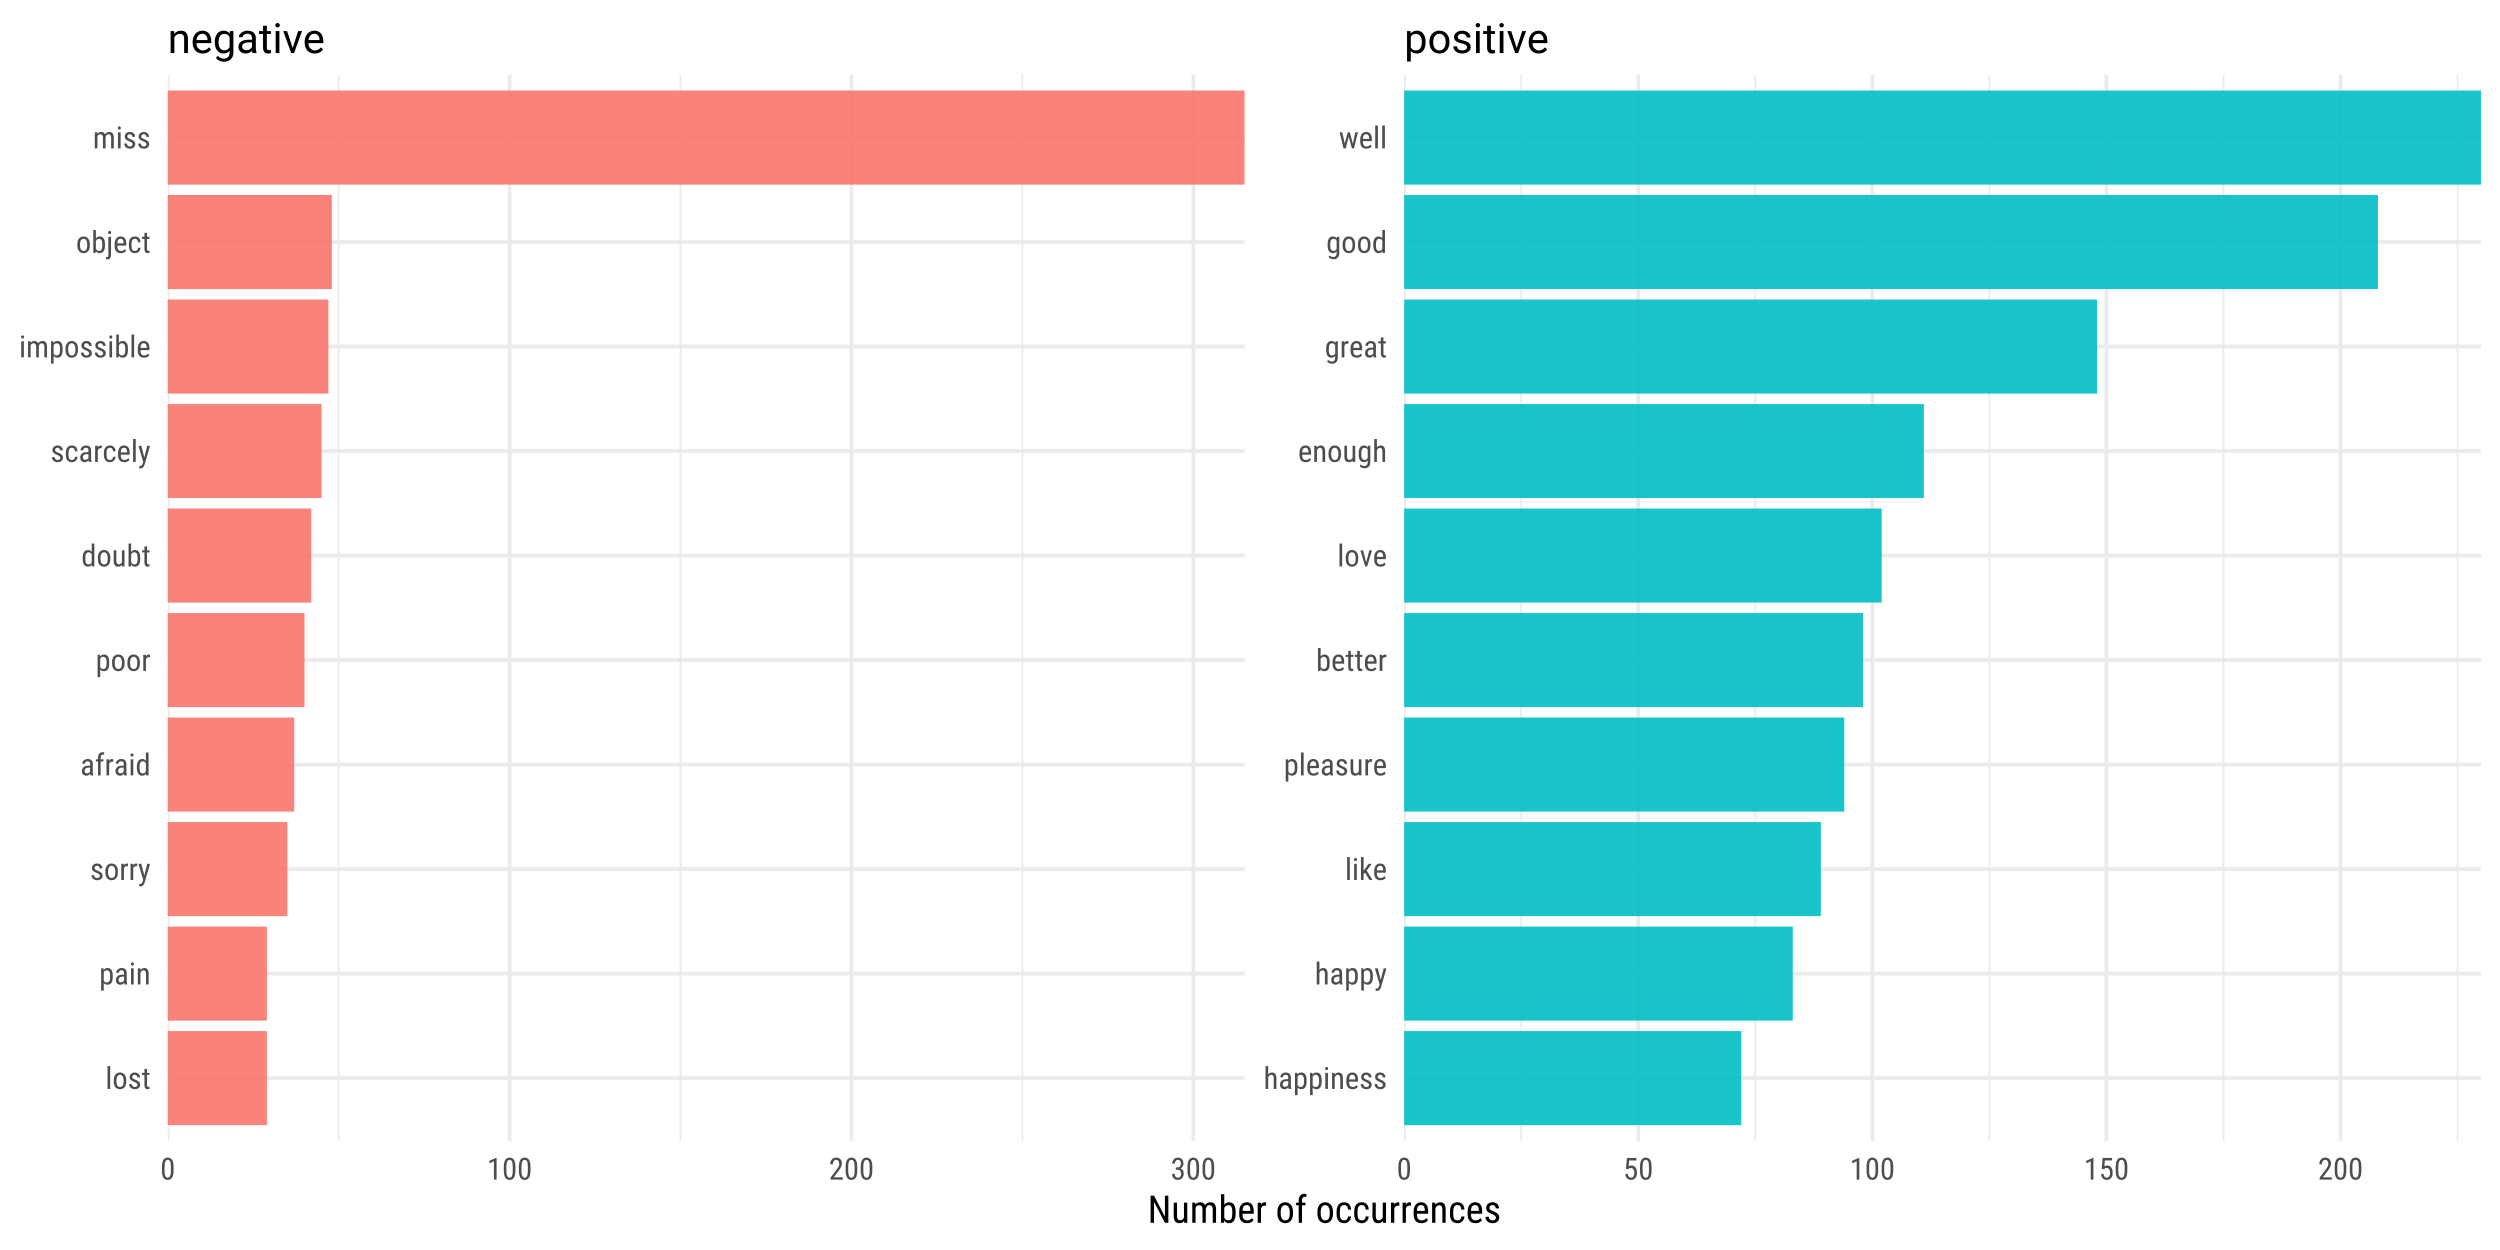 <?xml version="1.0" encoding="UTF-8"?>
<svg xmlns="http://www.w3.org/2000/svg" xmlns:xlink="http://www.w3.org/1999/xlink" width="720pt" height="360pt" viewBox="0 0 720 360" version="1.1">
<defs>
<g>
<symbol overflow="visible" id="glyph0-0">
<path style="stroke:none;" d="M 4.734 0 L 0.594 0 L 0.594 -8.531 L 4.734 -8.531 Z M 4.422 -0.5 L 4.422 -8.031 L 2.812 -4.266 Z M 0.906 -7.969 L 0.906 -0.562 L 2.469 -4.266 Z M 1.141 -0.312 L 4.156 -0.312 L 2.641 -3.875 Z M 2.641 -4.672 L 4.156 -8.219 L 1.141 -8.219 Z M 2.641 -4.672 "/>
</symbol>
<symbol overflow="visible" id="glyph0-1">
<path style="stroke:none;" d="M 1.844 -6.344 L 1.875 -5.547 C 2.363 -6.148 3 -6.453 3.781 -6.453 C 5.125 -6.453 5.801 -5.695 5.812 -4.188 L 5.812 0 L 4.719 0 L 4.719 -4.203 C 4.719 -4.648 4.613 -4.984 4.406 -5.203 C 4.207 -5.422 3.891 -5.531 3.453 -5.531 C 3.098 -5.531 2.785 -5.438 2.516 -5.25 C 2.254 -5.062 2.051 -4.816 1.906 -4.516 L 1.906 0 L 0.828 0 L 0.828 -6.344 Z M 1.844 -6.344 "/>
</symbol>
<symbol overflow="visible" id="glyph0-2">
<path style="stroke:none;" d="M 3.453 0.125 C 2.586 0.125 1.883 -0.156 1.344 -0.719 C 0.812 -1.289 0.547 -2.051 0.547 -3 L 0.547 -3.188 C 0.547 -3.82 0.664 -4.383 0.906 -4.875 C 1.145 -5.375 1.477 -5.758 1.906 -6.031 C 2.344 -6.312 2.812 -6.453 3.312 -6.453 C 4.133 -6.453 4.773 -6.18 5.234 -5.641 C 5.691 -5.098 5.922 -4.32 5.922 -3.312 L 5.922 -2.859 L 1.625 -2.859 C 1.645 -2.234 1.828 -1.727 2.172 -1.344 C 2.523 -0.957 2.973 -0.766 3.516 -0.766 C 3.891 -0.766 4.207 -0.844 4.469 -1 C 4.738 -1.156 4.977 -1.363 5.188 -1.625 L 5.844 -1.109 C 5.312 -0.285 4.516 0.125 3.453 0.125 Z M 3.312 -5.562 C 2.875 -5.562 2.504 -5.398 2.203 -5.078 C 1.91 -4.766 1.734 -4.32 1.672 -3.75 L 4.844 -3.75 L 4.844 -3.828 C 4.812 -4.379 4.66 -4.805 4.391 -5.109 C 4.129 -5.41 3.77 -5.562 3.312 -5.562 Z M 3.312 -5.562 "/>
</symbol>
<symbol overflow="visible" id="glyph0-3">
<path style="stroke:none;" d="M 0.562 -3.219 C 0.562 -4.207 0.789 -4.992 1.25 -5.578 C 1.707 -6.16 2.312 -6.453 3.062 -6.453 C 3.832 -6.453 4.438 -6.18 4.875 -5.641 L 4.922 -6.344 L 5.922 -6.344 L 5.922 -0.156 C 5.922 0.664 5.676 1.312 5.188 1.781 C 4.695 2.258 4.047 2.5 3.234 2.5 C 2.773 2.5 2.328 2.398 1.891 2.203 C 1.453 2.004 1.117 1.738 0.891 1.406 L 1.453 0.75 C 1.91 1.32 2.477 1.609 3.156 1.609 C 3.676 1.609 4.082 1.457 4.375 1.156 C 4.676 0.863 4.828 0.445 4.828 -0.094 L 4.828 -0.641 C 4.391 -0.129 3.797 0.125 3.047 0.125 C 2.305 0.125 1.707 -0.172 1.25 -0.766 C 0.789 -1.367 0.562 -2.188 0.562 -3.219 Z M 1.656 -3.094 C 1.656 -2.383 1.801 -1.82 2.094 -1.406 C 2.383 -1 2.797 -0.797 3.328 -0.797 C 4.004 -0.797 4.504 -1.109 4.828 -1.734 L 4.828 -4.625 C 4.492 -5.227 3.992 -5.531 3.328 -5.531 C 2.805 -5.531 2.395 -5.328 2.094 -4.922 C 1.801 -4.516 1.656 -3.906 1.656 -3.094 Z M 1.656 -3.094 "/>
</symbol>
<symbol overflow="visible" id="glyph0-4">
<path style="stroke:none;" d="M 4.734 0 C 4.672 -0.125 4.617 -0.348 4.578 -0.672 C 4.078 -0.141 3.477 0.125 2.781 0.125 C 2.156 0.125 1.641 -0.051 1.234 -0.406 C 0.836 -0.758 0.641 -1.211 0.641 -1.766 C 0.641 -2.422 0.891 -2.93 1.391 -3.297 C 1.891 -3.66 2.598 -3.844 3.516 -3.844 L 4.562 -3.844 L 4.562 -4.344 C 4.562 -4.719 4.445 -5.016 4.219 -5.234 C 4 -5.461 3.664 -5.578 3.219 -5.578 C 2.832 -5.578 2.508 -5.477 2.25 -5.281 C 1.988 -5.094 1.859 -4.859 1.859 -4.578 L 0.766 -4.578 C 0.766 -4.898 0.875 -5.207 1.094 -5.5 C 1.32 -5.789 1.629 -6.02 2.016 -6.188 C 2.398 -6.363 2.82 -6.453 3.281 -6.453 C 4.02 -6.453 4.594 -6.27 5 -5.906 C 5.414 -5.539 5.633 -5.039 5.656 -4.406 L 5.656 -1.484 C 5.656 -0.898 5.727 -0.438 5.875 -0.094 L 5.875 0 Z M 2.938 -0.828 C 3.281 -0.828 3.602 -0.914 3.906 -1.094 C 4.207 -1.27 4.426 -1.5 4.562 -1.781 L 4.562 -3.078 L 3.719 -3.078 C 2.383 -3.078 1.719 -2.688 1.719 -1.906 C 1.719 -1.57 1.832 -1.305 2.062 -1.109 C 2.289 -0.922 2.582 -0.828 2.938 -0.828 Z M 2.938 -0.828 "/>
</symbol>
<symbol overflow="visible" id="glyph0-5">
<path style="stroke:none;" d="M 2.297 -7.875 L 2.297 -6.344 L 3.469 -6.344 L 3.469 -5.5 L 2.297 -5.5 L 2.297 -1.578 C 2.297 -1.316 2.348 -1.125 2.453 -1 C 2.555 -0.875 2.734 -0.812 2.984 -0.812 C 3.109 -0.812 3.281 -0.832 3.5 -0.875 L 3.5 0 C 3.219 0.082 2.941 0.125 2.672 0.125 C 2.191 0.125 1.828 -0.02 1.578 -0.312 C 1.328 -0.613 1.203 -1.035 1.203 -1.578 L 1.203 -5.5 L 0.047 -5.5 L 0.047 -6.344 L 1.203 -6.344 L 1.203 -7.875 Z M 2.297 -7.875 "/>
</symbol>
<symbol overflow="visible" id="glyph0-6">
<path style="stroke:none;" d="M 2 0 L 0.922 0 L 0.922 -6.344 L 2 -6.344 Z M 0.828 -8.016 C 0.828 -8.191 0.879 -8.344 0.984 -8.469 C 1.098 -8.594 1.258 -8.656 1.469 -8.656 C 1.676 -8.656 1.832 -8.594 1.938 -8.469 C 2.051 -8.344 2.109 -8.191 2.109 -8.016 C 2.109 -7.848 2.051 -7.703 1.938 -7.578 C 1.832 -7.461 1.676 -7.406 1.469 -7.406 C 1.258 -7.406 1.098 -7.461 0.984 -7.578 C 0.879 -7.703 0.828 -7.848 0.828 -8.016 Z M 0.828 -8.016 "/>
</symbol>
<symbol overflow="visible" id="glyph0-7">
<path style="stroke:none;" d="M 2.906 -1.469 L 4.484 -6.344 L 5.594 -6.344 L 3.312 0 L 2.484 0 L 0.188 -6.344 L 1.297 -6.344 Z M 2.906 -1.469 "/>
</symbol>
<symbol overflow="visible" id="glyph0-8">
<path style="stroke:none;" d="M 6.172 -3.094 C 6.172 -2.133 5.953 -1.359 5.516 -0.766 C 5.078 -0.172 4.477 0.125 3.719 0.125 C 2.945 0.125 2.344 -0.117 1.906 -0.609 L 1.906 2.438 L 0.828 2.438 L 0.828 -6.344 L 1.812 -6.344 L 1.859 -5.641 C 2.305 -6.18 2.922 -6.453 3.703 -6.453 C 4.461 -6.453 5.062 -6.164 5.5 -5.594 C 5.945 -5.02 6.172 -4.223 6.172 -3.203 Z M 5.094 -3.219 C 5.094 -3.938 4.938 -4.5 4.625 -4.906 C 4.32 -5.32 3.906 -5.531 3.375 -5.531 C 2.719 -5.531 2.227 -5.242 1.906 -4.672 L 1.906 -1.641 C 2.227 -1.055 2.723 -0.766 3.391 -0.766 C 3.91 -0.766 4.32 -0.969 4.625 -1.375 C 4.938 -1.789 5.094 -2.406 5.094 -3.219 Z M 5.094 -3.219 "/>
</symbol>
<symbol overflow="visible" id="glyph0-9">
<path style="stroke:none;" d="M 0.531 -3.234 C 0.531 -3.848 0.648 -4.406 0.891 -4.906 C 1.141 -5.406 1.484 -5.785 1.922 -6.047 C 2.359 -6.316 2.852 -6.453 3.406 -6.453 C 4.27 -6.453 4.969 -6.156 5.5 -5.562 C 6.039 -4.969 6.312 -4.172 6.312 -3.172 L 6.312 -3.094 C 6.312 -2.477 6.191 -1.926 5.953 -1.438 C 5.711 -0.945 5.375 -0.562 4.938 -0.281 C 4.5 -0.008 3.992 0.125 3.422 0.125 C 2.566 0.125 1.867 -0.172 1.328 -0.766 C 0.797 -1.367 0.531 -2.164 0.531 -3.156 Z M 1.625 -3.094 C 1.625 -2.395 1.785 -1.832 2.109 -1.406 C 2.441 -0.977 2.879 -0.766 3.422 -0.766 C 3.973 -0.766 4.41 -0.977 4.734 -1.406 C 5.055 -1.844 5.219 -2.453 5.219 -3.234 C 5.219 -3.922 5.051 -4.477 4.719 -4.906 C 4.395 -5.344 3.957 -5.562 3.406 -5.562 C 2.875 -5.562 2.441 -5.348 2.109 -4.922 C 1.785 -4.504 1.625 -3.895 1.625 -3.094 Z M 1.625 -3.094 "/>
</symbol>
<symbol overflow="visible" id="glyph0-10">
<path style="stroke:none;" d="M 4.516 -1.688 C 4.516 -1.977 4.398 -2.203 4.172 -2.359 C 3.953 -2.523 3.566 -2.664 3.016 -2.781 C 2.473 -2.895 2.039 -3.035 1.719 -3.203 C 1.395 -3.367 1.156 -3.562 1 -3.781 C 0.852 -4.008 0.781 -4.281 0.781 -4.594 C 0.781 -5.113 1 -5.551 1.438 -5.906 C 1.875 -6.27 2.438 -6.453 3.125 -6.453 C 3.844 -6.453 4.422 -6.266 4.859 -5.891 C 5.305 -5.523 5.531 -5.055 5.531 -4.484 L 4.453 -4.484 C 4.453 -4.773 4.32 -5.023 4.062 -5.234 C 3.812 -5.453 3.5 -5.562 3.125 -5.562 C 2.727 -5.562 2.414 -5.473 2.188 -5.297 C 1.969 -5.129 1.859 -4.91 1.859 -4.641 C 1.859 -4.379 1.961 -4.18 2.172 -4.047 C 2.379 -3.91 2.754 -3.781 3.297 -3.656 C 3.836 -3.539 4.273 -3.398 4.609 -3.234 C 4.941 -3.066 5.188 -2.863 5.344 -2.625 C 5.508 -2.383 5.594 -2.098 5.594 -1.766 C 5.594 -1.191 5.363 -0.734 4.906 -0.391 C 4.457 -0.047 3.875 0.125 3.156 0.125 C 2.645 0.125 2.191 0.035 1.797 -0.141 C 1.41 -0.328 1.109 -0.582 0.891 -0.906 C 0.672 -1.227 0.562 -1.578 0.562 -1.953 L 1.641 -1.953 C 1.66 -1.586 1.805 -1.297 2.078 -1.078 C 2.348 -0.867 2.707 -0.766 3.156 -0.766 C 3.562 -0.766 3.891 -0.848 4.141 -1.016 C 4.391 -1.18 4.516 -1.406 4.516 -1.688 Z M 4.516 -1.688 "/>
</symbol>
<symbol overflow="visible" id="glyph1-0">
<path style="stroke:none;" d="M 3 0 L 0.453 0 L 0.453 -6.25 L 3 -6.25 Z M 2.812 -0.375 L 2.812 -5.891 L 1.828 -3.125 Z M 0.641 -5.844 L 0.641 -0.406 L 1.609 -3.125 Z M 0.781 -0.234 L 2.641 -0.234 L 1.719 -2.828 Z M 1.719 -3.422 L 2.641 -6.016 L 0.781 -6.016 Z M 1.719 -3.422 "/>
</symbol>
<symbol overflow="visible" id="glyph1-1">
<path style="stroke:none;" d="M 3.844 -2.672 C 3.844 -1.742 3.707 -1.051 3.438 -0.594 C 3.164 -0.145 2.742 0.078 2.172 0.078 C 1.609 0.078 1.191 -0.141 0.922 -0.578 C 0.648 -1.016 0.508 -1.672 0.5 -2.547 L 0.5 -3.625 C 0.5 -4.531 0.633 -5.207 0.906 -5.656 C 1.176 -6.113 1.598 -6.344 2.172 -6.344 C 2.734 -6.344 3.148 -6.129 3.422 -5.703 C 3.691 -5.273 3.832 -4.629 3.844 -3.766 Z M 3.078 -3.75 C 3.078 -4.414 3.004 -4.906 2.859 -5.219 C 2.711 -5.531 2.484 -5.688 2.172 -5.688 C 1.859 -5.688 1.629 -5.531 1.484 -5.219 C 1.336 -4.914 1.258 -4.453 1.25 -3.828 L 1.25 -2.547 C 1.25 -1.891 1.32 -1.395 1.469 -1.062 C 1.625 -0.727 1.859 -0.562 2.172 -0.562 C 2.484 -0.562 2.711 -0.719 2.859 -1.031 C 3.004 -1.344 3.078 -1.82 3.078 -2.469 Z M 3.078 -3.75 "/>
</symbol>
<symbol overflow="visible" id="glyph1-2">
<path style="stroke:none;" d="M 2.766 0 L 2 0 L 2 -5.297 L 0.688 -4.703 L 0.688 -5.422 L 2.641 -6.281 L 2.766 -6.281 Z M 2.766 0 "/>
</symbol>
<symbol overflow="visible" id="glyph1-3">
<path style="stroke:none;" d="M 4 0 L 0.5 0 L 0.5 -0.578 L 2.281 -2.938 C 2.551 -3.301 2.738 -3.598 2.844 -3.828 C 2.945 -4.055 3 -4.301 3 -4.562 C 3 -4.895 2.922 -5.164 2.766 -5.375 C 2.609 -5.582 2.406 -5.688 2.156 -5.688 C 1.844 -5.688 1.598 -5.578 1.422 -5.359 C 1.242 -5.141 1.156 -4.82 1.156 -4.406 L 0.406 -4.406 C 0.406 -4.988 0.562 -5.457 0.875 -5.812 C 1.188 -6.164 1.613 -6.344 2.156 -6.344 C 2.656 -6.344 3.047 -6.188 3.328 -5.875 C 3.617 -5.57 3.766 -5.172 3.766 -4.672 C 3.766 -4.047 3.441 -3.312 2.797 -2.469 L 1.406 -0.656 L 4 -0.656 Z M 4 0 "/>
</symbol>
<symbol overflow="visible" id="glyph1-4">
<path style="stroke:none;" d="M 1.469 -3.516 L 1.953 -3.516 C 2.266 -3.516 2.504 -3.609 2.672 -3.797 C 2.848 -3.992 2.938 -4.258 2.938 -4.594 C 2.938 -5.32 2.648 -5.688 2.078 -5.688 C 1.805 -5.688 1.594 -5.586 1.438 -5.391 C 1.289 -5.191 1.219 -4.93 1.219 -4.609 L 0.453 -4.609 C 0.453 -5.109 0.602 -5.52 0.906 -5.844 C 1.219 -6.176 1.609 -6.344 2.078 -6.344 C 2.578 -6.344 2.969 -6.188 3.25 -5.875 C 3.539 -5.57 3.688 -5.133 3.688 -4.562 C 3.688 -4.281 3.609 -4.016 3.453 -3.766 C 3.305 -3.516 3.113 -3.328 2.875 -3.203 C 3.469 -2.984 3.766 -2.5 3.766 -1.75 C 3.766 -1.188 3.609 -0.738 3.297 -0.406 C 2.984 -0.082 2.578 0.078 2.078 0.078 C 1.578 0.078 1.176 -0.078 0.875 -0.391 C 0.57 -0.703 0.422 -1.125 0.422 -1.656 L 1.188 -1.656 C 1.188 -1.32 1.266 -1.055 1.422 -0.859 C 1.578 -0.66 1.797 -0.562 2.078 -0.562 C 2.359 -0.562 2.582 -0.656 2.75 -0.844 C 2.914 -1.039 3 -1.336 3 -1.734 C 3 -2.484 2.641 -2.859 1.922 -2.859 L 1.469 -2.859 Z M 1.469 -3.516 "/>
</symbol>
<symbol overflow="visible" id="glyph1-5">
<path style="stroke:none;" d="M 0.812 -3.141 L 1.078 -6.25 L 3.797 -6.25 L 3.797 -5.516 L 1.719 -5.516 L 1.578 -3.812 C 1.836 -3.988 2.113 -4.078 2.406 -4.078 C 2.895 -4.078 3.273 -3.891 3.547 -3.516 C 3.828 -3.141 3.969 -2.633 3.969 -2 C 3.969 -1.344 3.816 -0.832 3.516 -0.469 C 3.211 -0.102 2.801 0.078 2.281 0.078 C 1.812 0.078 1.426 -0.07 1.125 -0.375 C 0.832 -0.676 0.664 -1.098 0.625 -1.641 L 1.328 -1.641 C 1.379 -1.285 1.484 -1.016 1.641 -0.828 C 1.805 -0.648 2.02 -0.562 2.281 -0.562 C 2.57 -0.562 2.801 -0.688 2.969 -0.938 C 3.133 -1.195 3.219 -1.547 3.219 -1.984 C 3.219 -2.391 3.129 -2.723 2.953 -2.984 C 2.773 -3.242 2.531 -3.375 2.219 -3.375 C 1.969 -3.375 1.77 -3.305 1.625 -3.172 L 1.422 -2.969 Z M 0.812 -3.141 "/>
</symbol>
<symbol overflow="visible" id="glyph1-6">
<path style="stroke:none;" d="M 1.328 -4.172 C 1.617 -4.547 1.988 -4.734 2.438 -4.734 C 3.258 -4.734 3.676 -4.188 3.688 -3.094 L 3.688 0 L 2.922 0 L 2.922 -3.047 C 2.922 -3.41 2.859 -3.672 2.734 -3.828 C 2.617 -3.984 2.441 -4.062 2.203 -4.062 C 2.016 -4.062 1.844 -4 1.688 -3.875 C 1.539 -3.75 1.422 -3.582 1.328 -3.375 L 1.328 0 L 0.562 0 L 0.562 -6.594 L 1.328 -6.594 Z M 1.328 -4.172 "/>
</symbol>
<symbol overflow="visible" id="glyph1-7">
<path style="stroke:none;" d="M 2.953 0 C 2.91 -0.102 2.879 -0.27 2.859 -0.5 C 2.586 -0.113 2.242 0.078 1.828 0.078 C 1.41 0.078 1.082 -0.035 0.844 -0.266 C 0.602 -0.504 0.484 -0.836 0.484 -1.266 C 0.484 -1.734 0.645 -2.109 0.969 -2.391 C 1.289 -2.672 1.734 -2.812 2.297 -2.812 L 2.844 -2.812 L 2.844 -3.312 C 2.844 -3.594 2.781 -3.789 2.656 -3.906 C 2.539 -4.02 2.352 -4.078 2.094 -4.078 C 1.863 -4.078 1.676 -4.008 1.531 -3.875 C 1.395 -3.738 1.328 -3.566 1.328 -3.359 L 0.562 -3.359 C 0.562 -3.598 0.629 -3.82 0.766 -4.031 C 0.91 -4.25 1.102 -4.422 1.344 -4.547 C 1.582 -4.672 1.848 -4.734 2.141 -4.734 C 2.617 -4.734 2.977 -4.613 3.219 -4.375 C 3.469 -4.145 3.598 -3.801 3.609 -3.344 L 3.609 -1 C 3.609 -0.645 3.656 -0.332 3.75 -0.062 L 3.75 0 Z M 1.953 -0.609 C 2.129 -0.609 2.301 -0.66 2.469 -0.766 C 2.645 -0.867 2.77 -0.992 2.844 -1.141 L 2.844 -2.25 L 2.422 -2.25 C 2.055 -2.25 1.77 -2.172 1.562 -2.016 C 1.352 -1.859 1.25 -1.641 1.25 -1.359 C 1.25 -1.098 1.301 -0.906 1.406 -0.781 C 1.508 -0.664 1.691 -0.609 1.953 -0.609 Z M 1.953 -0.609 "/>
</symbol>
<symbol overflow="visible" id="glyph1-8">
<path style="stroke:none;" d="M 3.922 -2.094 C 3.922 -1.363 3.785 -0.816 3.516 -0.453 C 3.254 -0.098 2.883 0.078 2.406 0.078 C 1.938 0.078 1.578 -0.094 1.328 -0.438 L 1.328 1.781 L 0.578 1.781 L 0.578 -4.641 L 1.266 -4.641 L 1.297 -4.125 C 1.547 -4.531 1.91 -4.734 2.391 -4.734 C 2.898 -4.734 3.281 -4.555 3.531 -4.203 C 3.781 -3.848 3.91 -3.316 3.922 -2.609 Z M 3.172 -2.531 C 3.172 -3.051 3.086 -3.438 2.922 -3.688 C 2.766 -3.938 2.508 -4.062 2.156 -4.062 C 1.789 -4.062 1.516 -3.879 1.328 -3.516 L 1.328 -1.094 C 1.516 -0.738 1.797 -0.562 2.172 -0.562 C 2.516 -0.562 2.766 -0.688 2.922 -0.938 C 3.086 -1.188 3.172 -1.566 3.172 -2.078 Z M 3.172 -2.531 "/>
</symbol>
<symbol overflow="visible" id="glyph1-9">
<path style="stroke:none;" d="M 1.391 0 L 0.625 0 L 0.625 -4.641 L 1.391 -4.641 Z M 1.453 -5.875 C 1.453 -5.75 1.414 -5.641 1.344 -5.547 C 1.27 -5.461 1.16 -5.422 1.016 -5.422 C 0.867 -5.422 0.758 -5.461 0.688 -5.547 C 0.613 -5.641 0.578 -5.75 0.578 -5.875 C 0.578 -6.008 0.613 -6.117 0.688 -6.203 C 0.758 -6.297 0.867 -6.344 1.016 -6.344 C 1.16 -6.344 1.27 -6.297 1.344 -6.203 C 1.414 -6.109 1.453 -6 1.453 -5.875 Z M 1.453 -5.875 "/>
</symbol>
<symbol overflow="visible" id="glyph1-10">
<path style="stroke:none;" d="M 1.281 -4.641 L 1.312 -4.141 C 1.602 -4.535 1.977 -4.734 2.438 -4.734 C 3.258 -4.734 3.676 -4.188 3.688 -3.094 L 3.688 0 L 2.922 0 L 2.922 -3.047 C 2.922 -3.41 2.859 -3.672 2.734 -3.828 C 2.617 -3.984 2.441 -4.062 2.203 -4.062 C 2.016 -4.062 1.844 -4 1.688 -3.875 C 1.539 -3.75 1.422 -3.582 1.328 -3.375 L 1.328 0 L 0.562 0 L 0.562 -4.641 Z M 1.281 -4.641 "/>
</symbol>
<symbol overflow="visible" id="glyph1-11">
<path style="stroke:none;" d="M 2.234 0.078 C 1.648 0.078 1.203 -0.094 0.891 -0.438 C 0.586 -0.781 0.43 -1.285 0.422 -1.953 L 0.422 -2.516 C 0.422 -3.203 0.57 -3.742 0.875 -4.141 C 1.176 -4.535 1.598 -4.734 2.141 -4.734 C 2.68 -4.734 3.086 -4.555 3.359 -4.203 C 3.629 -3.859 3.77 -3.32 3.781 -2.594 L 3.781 -2.094 L 1.188 -2.094 L 1.188 -1.984 C 1.188 -1.484 1.281 -1.117 1.469 -0.891 C 1.656 -0.672 1.922 -0.562 2.266 -0.562 C 2.492 -0.562 2.691 -0.602 2.859 -0.688 C 3.035 -0.77 3.195 -0.906 3.344 -1.094 L 3.734 -0.609 C 3.41 -0.148 2.91 0.078 2.234 0.078 Z M 2.141 -4.078 C 1.828 -4.078 1.594 -3.969 1.438 -3.75 C 1.289 -3.539 1.207 -3.207 1.188 -2.75 L 3.016 -2.75 L 3.016 -2.859 C 2.992 -3.297 2.91 -3.609 2.766 -3.797 C 2.629 -3.984 2.422 -4.078 2.141 -4.078 Z M 2.141 -4.078 "/>
</symbol>
<symbol overflow="visible" id="glyph1-12">
<path style="stroke:none;" d="M 2.828 -1.188 C 2.828 -1.352 2.766 -1.492 2.641 -1.609 C 2.516 -1.723 2.273 -1.859 1.922 -2.016 C 1.516 -2.191 1.227 -2.336 1.062 -2.453 C 0.895 -2.578 0.77 -2.711 0.688 -2.859 C 0.602 -3.016 0.562 -3.203 0.562 -3.422 C 0.562 -3.797 0.695 -4.109 0.969 -4.359 C 1.25 -4.609 1.602 -4.734 2.031 -4.734 C 2.488 -4.734 2.852 -4.598 3.125 -4.328 C 3.406 -4.066 3.547 -3.734 3.547 -3.328 L 2.781 -3.328 C 2.781 -3.535 2.707 -3.711 2.562 -3.859 C 2.426 -4.004 2.25 -4.078 2.031 -4.078 C 1.812 -4.078 1.633 -4.02 1.5 -3.906 C 1.375 -3.789 1.312 -3.633 1.312 -3.438 C 1.312 -3.281 1.359 -3.156 1.453 -3.062 C 1.547 -2.969 1.77 -2.844 2.125 -2.688 C 2.695 -2.469 3.082 -2.254 3.281 -2.047 C 3.488 -1.836 3.594 -1.57 3.594 -1.25 C 3.594 -0.844 3.453 -0.52 3.172 -0.281 C 2.891 -0.039 2.516 0.078 2.047 0.078 C 1.566 0.078 1.176 -0.055 0.875 -0.328 C 0.57 -0.609 0.422 -0.961 0.422 -1.391 L 1.188 -1.391 C 1.195 -1.129 1.273 -0.926 1.422 -0.781 C 1.578 -0.633 1.785 -0.562 2.047 -0.562 C 2.305 -0.562 2.5 -0.617 2.625 -0.734 C 2.758 -0.848 2.828 -1 2.828 -1.188 Z M 2.828 -1.188 "/>
</symbol>
<symbol overflow="visible" id="glyph1-13">
<path style="stroke:none;" d="M 1.844 -1.266 L 2.688 -4.641 L 3.484 -4.641 L 1.969 0.656 C 1.852 1.051 1.691 1.352 1.484 1.562 C 1.273 1.77 1.035 1.875 0.766 1.875 C 0.672 1.875 0.539 1.852 0.375 1.812 L 0.375 1.156 L 0.547 1.188 C 0.766 1.188 0.938 1.133 1.062 1.031 C 1.188 0.926 1.285 0.742 1.359 0.484 L 1.516 -0.031 L 0.156 -4.641 L 0.984 -4.641 Z M 1.844 -1.266 "/>
</symbol>
<symbol overflow="visible" id="glyph1-14">
<path style="stroke:none;" d="M 1.391 0 L 0.625 0 L 0.625 -6.594 L 1.391 -6.594 Z M 1.391 0 "/>
</symbol>
<symbol overflow="visible" id="glyph1-15">
<path style="stroke:none;" d="M 1.734 -2.125 L 1.328 -1.656 L 1.328 0 L 0.578 0 L 0.578 -6.594 L 1.328 -6.594 L 1.328 -2.656 L 2.781 -4.641 L 3.688 -4.641 L 2.219 -2.703 L 3.891 0 L 3 0 Z M 1.734 -2.125 "/>
</symbol>
<symbol overflow="visible" id="glyph1-16">
<path style="stroke:none;" d="M 2.938 -0.406 C 2.688 -0.082 2.316 0.078 1.828 0.078 C 1.41 0.078 1.094 -0.062 0.875 -0.344 C 0.664 -0.633 0.555 -1.062 0.547 -1.625 L 0.547 -4.641 L 1.312 -4.641 L 1.312 -1.672 C 1.312 -0.953 1.531 -0.594 1.969 -0.594 C 2.426 -0.594 2.742 -0.797 2.922 -1.203 L 2.922 -4.641 L 3.672 -4.641 L 3.672 0 L 2.953 0 Z M 2.938 -0.406 "/>
</symbol>
<symbol overflow="visible" id="glyph1-17">
<path style="stroke:none;" d="M 2.484 -3.938 C 2.379 -3.957 2.266 -3.969 2.141 -3.969 C 1.754 -3.969 1.484 -3.754 1.328 -3.328 L 1.328 0 L 0.562 0 L 0.562 -4.641 L 1.312 -4.641 L 1.312 -4.172 C 1.52 -4.547 1.812 -4.734 2.188 -4.734 C 2.301 -4.734 2.398 -4.711 2.484 -4.672 Z M 2.484 -3.938 "/>
</symbol>
<symbol overflow="visible" id="glyph1-18">
<path style="stroke:none;" d="M 3.938 -2.094 C 3.938 -1.375 3.805 -0.832 3.547 -0.469 C 3.285 -0.102 2.906 0.078 2.406 0.078 C 1.914 0.078 1.547 -0.129 1.297 -0.547 L 1.266 0 L 0.578 0 L 0.578 -6.594 L 1.328 -6.594 L 1.328 -4.141 C 1.578 -4.535 1.938 -4.734 2.406 -4.734 C 2.914 -4.734 3.297 -4.551 3.547 -4.188 C 3.805 -3.832 3.938 -3.289 3.938 -2.562 Z M 3.172 -2.531 C 3.172 -3.082 3.094 -3.473 2.938 -3.703 C 2.789 -3.941 2.547 -4.062 2.203 -4.062 C 1.805 -4.062 1.516 -3.848 1.328 -3.422 L 1.328 -1.219 C 1.516 -0.789 1.812 -0.578 2.219 -0.578 C 2.562 -0.578 2.805 -0.695 2.953 -0.938 C 3.098 -1.188 3.172 -1.562 3.172 -2.062 Z M 3.172 -2.531 "/>
</symbol>
<symbol overflow="visible" id="glyph1-19">
<path style="stroke:none;" d="M 1.562 -5.766 L 1.562 -4.641 L 2.266 -4.641 L 2.266 -4.031 L 1.562 -4.031 L 1.562 -1.156 C 1.562 -0.969 1.594 -0.828 1.656 -0.734 C 1.719 -0.641 1.82 -0.594 1.969 -0.594 C 2.062 -0.594 2.16 -0.609 2.266 -0.641 L 2.266 0 C 2.086 0.051 1.91 0.078 1.734 0.078 C 1.43 0.078 1.203 -0.023 1.047 -0.234 C 0.891 -0.453 0.812 -0.754 0.812 -1.141 L 0.812 -4.031 L 0.094 -4.031 L 0.094 -4.641 L 0.812 -4.641 L 0.812 -5.766 Z M 1.562 -5.766 "/>
</symbol>
<symbol overflow="visible" id="glyph1-20">
<path style="stroke:none;" d="M 0.406 -2.531 C 0.406 -3.207 0.566 -3.742 0.891 -4.141 C 1.223 -4.535 1.656 -4.734 2.188 -4.734 C 2.727 -4.734 3.16 -4.539 3.484 -4.156 C 3.816 -3.77 3.988 -3.25 4 -2.594 L 4 -2.094 C 4 -1.426 3.836 -0.895 3.516 -0.5 C 3.191 -0.113 2.754 0.078 2.203 0.078 C 1.672 0.078 1.238 -0.109 0.906 -0.484 C 0.582 -0.867 0.414 -1.383 0.406 -2.031 Z M 1.172 -2.094 C 1.172 -1.625 1.266 -1.25 1.453 -0.969 C 1.641 -0.695 1.891 -0.562 2.203 -0.562 C 2.879 -0.562 3.227 -1.047 3.25 -2.016 L 3.25 -2.531 C 3.25 -3.008 3.148 -3.383 2.953 -3.656 C 2.766 -3.938 2.516 -4.078 2.203 -4.078 C 1.891 -4.078 1.641 -3.938 1.453 -3.656 C 1.266 -3.383 1.172 -3.016 1.172 -2.547 Z M 1.172 -2.094 "/>
</symbol>
<symbol overflow="visible" id="glyph1-21">
<path style="stroke:none;" d="M 1.891 -1.156 L 2.766 -4.641 L 3.547 -4.641 L 2.156 0 L 1.594 0 L 0.203 -4.641 L 0.969 -4.641 Z M 1.891 -1.156 "/>
</symbol>
<symbol overflow="visible" id="glyph1-22">
<path style="stroke:none;" d="M 0.422 -2.531 C 0.422 -3.258 0.551 -3.805 0.812 -4.172 C 1.07 -4.547 1.457 -4.734 1.969 -4.734 C 2.438 -4.734 2.797 -4.531 3.047 -4.125 L 3.078 -4.641 L 3.766 -4.641 L 3.766 0.047 C 3.766 0.617 3.617 1.055 3.328 1.359 C 3.035 1.672 2.625 1.828 2.094 1.828 C 1.863 1.828 1.602 1.77 1.312 1.656 C 1.031 1.539 0.82 1.398 0.688 1.234 L 1 0.719 C 1.312 1.031 1.656 1.188 2.031 1.188 C 2.664 1.188 2.992 0.836 3.016 0.141 L 3.016 -0.453 C 2.766 -0.098 2.414 0.078 1.969 0.078 C 1.477 0.078 1.098 -0.098 0.828 -0.453 C 0.566 -0.816 0.43 -1.336 0.422 -2.016 Z M 1.172 -2.094 C 1.172 -1.57 1.25 -1.188 1.406 -0.938 C 1.562 -0.695 1.812 -0.578 2.156 -0.578 C 2.539 -0.578 2.828 -0.77 3.016 -1.156 L 3.016 -3.484 C 2.816 -3.867 2.535 -4.062 2.172 -4.062 C 1.816 -4.062 1.562 -3.938 1.406 -3.688 C 1.258 -3.445 1.18 -3.07 1.172 -2.562 Z M 1.172 -2.094 "/>
</symbol>
<symbol overflow="visible" id="glyph1-23">
<path style="stroke:none;" d="M 0.406 -2.531 C 0.406 -3.25 0.539 -3.797 0.812 -4.172 C 1.082 -4.547 1.469 -4.734 1.969 -4.734 C 2.406 -4.734 2.75 -4.551 3 -4.188 L 3 -6.594 L 3.766 -6.594 L 3.766 0 L 3.062 0 L 3.031 -0.5 C 2.781 -0.113 2.422 0.078 1.953 0.078 C 1.473 0.078 1.098 -0.102 0.828 -0.469 C 0.555 -0.844 0.414 -1.375 0.406 -2.062 Z M 1.172 -2.094 C 1.172 -1.57 1.242 -1.188 1.391 -0.938 C 1.547 -0.695 1.801 -0.578 2.156 -0.578 C 2.531 -0.578 2.812 -0.77 3 -1.156 L 3 -3.5 C 2.801 -3.875 2.52 -4.062 2.156 -4.062 C 1.812 -4.062 1.562 -3.938 1.406 -3.688 C 1.25 -3.445 1.172 -3.07 1.172 -2.562 Z M 1.172 -2.094 "/>
</symbol>
<symbol overflow="visible" id="glyph1-24">
<path style="stroke:none;" d="M 4.031 -1.328 L 4.734 -4.641 L 5.484 -4.641 L 4.344 0 L 3.75 0 L 2.844 -3.328 L 1.953 0 L 1.344 0 L 0.219 -4.641 L 0.969 -4.641 L 1.688 -1.422 L 2.547 -4.641 L 3.156 -4.641 Z M 4.031 -1.328 "/>
</symbol>
<symbol overflow="visible" id="glyph1-25">
<path style="stroke:none;" d="M 0.906 0 L 0.906 -4.031 L 0.297 -4.031 L 0.297 -4.641 L 0.906 -4.641 L 0.906 -5.188 C 0.914 -5.656 1.035 -6.02 1.266 -6.281 C 1.492 -6.551 1.816 -6.688 2.234 -6.688 C 2.391 -6.688 2.547 -6.66 2.703 -6.609 L 2.656 -5.969 C 2.551 -6 2.438 -6.016 2.312 -6.016 C 1.875 -6.016 1.656 -5.703 1.656 -5.078 L 1.656 -4.641 L 2.453 -4.641 L 2.453 -4.031 L 1.656 -4.031 L 1.656 0 Z M 0.906 0 "/>
</symbol>
<symbol overflow="visible" id="glyph1-26">
<path style="stroke:none;" d="M 2.188 -0.562 C 2.438 -0.562 2.633 -0.641 2.781 -0.797 C 2.938 -0.953 3.02 -1.176 3.031 -1.469 L 3.75 -1.469 C 3.738 -1.02 3.582 -0.648 3.281 -0.359 C 2.977 -0.066 2.613 0.078 2.188 0.078 C 1.602 0.078 1.16 -0.098 0.859 -0.453 C 0.555 -0.816 0.406 -1.359 0.406 -2.078 L 0.406 -2.578 C 0.406 -3.285 0.555 -3.82 0.859 -4.188 C 1.16 -4.551 1.598 -4.734 2.172 -4.734 C 2.648 -4.734 3.031 -4.582 3.312 -4.281 C 3.594 -3.977 3.738 -3.566 3.75 -3.047 L 3.031 -3.047 C 3.02 -3.391 2.938 -3.645 2.781 -3.812 C 2.633 -3.988 2.43 -4.078 2.172 -4.078 C 1.836 -4.078 1.586 -3.969 1.422 -3.75 C 1.266 -3.531 1.18 -3.164 1.172 -2.656 L 1.172 -2.062 C 1.172 -1.508 1.25 -1.117 1.406 -0.891 C 1.57 -0.672 1.832 -0.562 2.188 -0.562 Z M 2.188 -0.562 "/>
</symbol>
<symbol overflow="visible" id="glyph1-27">
<path style="stroke:none;" d="M 1.281 -4.641 L 1.297 -4.219 C 1.586 -4.562 1.961 -4.734 2.422 -4.734 C 2.941 -4.734 3.305 -4.508 3.516 -4.062 C 3.805 -4.508 4.211 -4.734 4.734 -4.734 C 5.586 -4.734 6.023 -4.195 6.047 -3.125 L 6.047 0 L 5.281 0 L 5.281 -3.062 C 5.281 -3.395 5.219 -3.645 5.094 -3.812 C 4.977 -3.977 4.781 -4.062 4.5 -4.062 C 4.27 -4.062 4.082 -3.973 3.938 -3.797 C 3.789 -3.617 3.707 -3.391 3.688 -3.109 L 3.688 0 L 2.922 0 L 2.922 -3.094 C 2.91 -3.738 2.648 -4.062 2.141 -4.062 C 1.754 -4.062 1.484 -3.867 1.328 -3.484 L 1.328 0 L 0.578 0 L 0.578 -4.641 Z M 1.281 -4.641 "/>
</symbol>
<symbol overflow="visible" id="glyph1-28">
<path style="stroke:none;" d="M 1.344 -4.641 L 1.344 0.578 C 1.332 1.441 0.992 1.875 0.328 1.875 C 0.172 1.875 0.031 1.848 -0.094 1.797 L -0.094 1.156 C -0.02 1.188 0.078 1.203 0.203 1.203 C 0.328 1.203 0.422 1.148 0.484 1.047 C 0.547 0.953 0.578 0.785 0.578 0.547 L 0.578 -4.641 Z M 1.375 -5.875 C 1.375 -5.75 1.336 -5.641 1.266 -5.547 C 1.191 -5.461 1.082 -5.422 0.938 -5.422 C 0.801 -5.422 0.695 -5.461 0.625 -5.547 C 0.551 -5.641 0.516 -5.75 0.516 -5.875 C 0.516 -6.008 0.551 -6.117 0.625 -6.203 C 0.695 -6.297 0.801 -6.344 0.938 -6.344 C 1.082 -6.344 1.191 -6.297 1.266 -6.203 C 1.336 -6.109 1.375 -6 1.375 -5.875 Z M 1.375 -5.875 "/>
</symbol>
<symbol overflow="visible" id="glyph2-0">
<path style="stroke:none;" d="M 3.75 0 L 0.562 0 L 0.562 -7.828 L 3.75 -7.828 Z M 3.5 -0.469 L 3.5 -7.359 L 2.281 -3.906 Z M 0.797 -7.312 L 0.797 -0.5 L 2.016 -3.906 Z M 0.984 -0.297 L 3.297 -0.297 L 2.141 -3.547 Z M 2.141 -4.281 L 3.297 -7.531 L 0.984 -7.531 Z M 2.141 -4.281 "/>
</symbol>
<symbol overflow="visible" id="glyph2-1">
<path style="stroke:none;" d="M 5.953 0 L 4.969 0 L 1.828 -6.031 L 1.828 0 L 0.844 0 L 0.844 -7.828 L 1.828 -7.828 L 4.969 -1.766 L 4.969 -7.828 L 5.953 -7.828 Z M 5.953 0 "/>
</symbol>
<symbol overflow="visible" id="glyph2-2">
<path style="stroke:none;" d="M 3.672 -0.516 C 3.359 -0.098 2.898 0.109 2.297 0.109 C 1.766 0.109 1.363 -0.07 1.094 -0.438 C 0.832 -0.801 0.695 -1.332 0.688 -2.031 L 0.688 -5.812 L 1.641 -5.812 L 1.641 -2.094 C 1.641 -1.188 1.91 -0.734 2.453 -0.734 C 3.023 -0.734 3.422 -0.992 3.641 -1.516 L 3.641 -5.812 L 4.594 -5.812 L 4.594 0 L 3.703 0 Z M 3.672 -0.516 "/>
</symbol>
<symbol overflow="visible" id="glyph2-3">
<path style="stroke:none;" d="M 1.609 -5.812 L 1.625 -5.281 C 1.977 -5.707 2.445 -5.922 3.031 -5.922 C 3.676 -5.922 4.129 -5.641 4.391 -5.078 C 4.754 -5.641 5.258 -5.922 5.906 -5.922 C 6.977 -5.922 7.531 -5.254 7.562 -3.922 L 7.562 0 L 6.609 0 L 6.609 -3.828 C 6.609 -4.242 6.531 -4.555 6.375 -4.766 C 6.227 -4.973 5.977 -5.078 5.625 -5.078 C 5.332 -5.078 5.098 -4.961 4.922 -4.734 C 4.742 -4.516 4.641 -4.234 4.609 -3.891 L 4.609 0 L 3.656 0 L 3.656 -3.875 C 3.645 -4.676 3.316 -5.078 2.672 -5.078 C 2.191 -5.078 1.852 -4.836 1.656 -4.359 L 1.656 0 L 0.719 0 L 0.719 -5.812 Z M 1.609 -5.812 "/>
</symbol>
<symbol overflow="visible" id="glyph2-4">
<path style="stroke:none;" d="M 4.922 -2.625 C 4.922 -1.719 4.754 -1.035 4.422 -0.578 C 4.098 -0.117 3.629 0.109 3.016 0.109 C 2.398 0.109 1.938 -0.156 1.625 -0.688 L 1.578 0 L 0.719 0 L 0.719 -8.25 L 1.656 -8.25 L 1.656 -5.172 C 1.969 -5.672 2.414 -5.922 3 -5.922 C 3.633 -5.922 4.113 -5.691 4.438 -5.234 C 4.758 -4.785 4.922 -4.109 4.922 -3.203 Z M 3.969 -3.172 C 3.969 -3.859 3.875 -4.348 3.688 -4.641 C 3.5 -4.93 3.188 -5.078 2.75 -5.078 C 2.258 -5.078 1.895 -4.812 1.656 -4.281 L 1.656 -1.516 C 1.895 -0.992 2.266 -0.734 2.766 -0.734 C 3.191 -0.734 3.5 -0.883 3.688 -1.188 C 3.875 -1.488 3.969 -1.953 3.969 -2.578 Z M 3.969 -3.172 "/>
</symbol>
<symbol overflow="visible" id="glyph2-5">
<path style="stroke:none;" d="M 2.781 0.109 C 2.062 0.109 1.508 -0.102 1.125 -0.531 C 0.738 -0.969 0.539 -1.602 0.531 -2.438 L 0.531 -3.141 C 0.531 -4.004 0.719 -4.68 1.094 -5.172 C 1.477 -5.672 2.008 -5.922 2.688 -5.922 C 3.363 -5.922 3.867 -5.703 4.203 -5.266 C 4.535 -4.836 4.707 -4.164 4.719 -3.25 L 4.719 -2.625 L 1.484 -2.625 L 1.484 -2.484 C 1.484 -1.859 1.598 -1.406 1.828 -1.125 C 2.066 -0.844 2.406 -0.703 2.844 -0.703 C 3.125 -0.703 3.367 -0.754 3.578 -0.859 C 3.797 -0.961 3.992 -1.129 4.172 -1.359 L 4.672 -0.766 C 4.266 -0.18 3.633 0.109 2.781 0.109 Z M 2.688 -5.109 C 2.289 -5.109 1.992 -4.973 1.797 -4.703 C 1.609 -4.43 1.504 -4.008 1.484 -3.438 L 3.766 -3.438 L 3.766 -3.562 C 3.742 -4.113 3.645 -4.508 3.469 -4.75 C 3.301 -4.988 3.039 -5.109 2.688 -5.109 Z M 2.688 -5.109 "/>
</symbol>
<symbol overflow="visible" id="glyph2-6">
<path style="stroke:none;" d="M 3.109 -4.922 C 2.973 -4.941 2.832 -4.953 2.688 -4.953 C 2.195 -4.953 1.852 -4.688 1.656 -4.156 L 1.656 0 L 0.703 0 L 0.703 -5.812 L 1.641 -5.812 L 1.656 -5.219 C 1.906 -5.688 2.266 -5.922 2.734 -5.922 C 2.879 -5.922 3.004 -5.895 3.109 -5.844 Z M 3.109 -4.922 "/>
</symbol>
<symbol overflow="visible" id="glyph2-7">
<path style="stroke:none;" d=""/>
</symbol>
<symbol overflow="visible" id="glyph2-8">
<path style="stroke:none;" d="M 0.516 -3.172 C 0.516 -4.016 0.719 -4.68 1.125 -5.172 C 1.531 -5.672 2.07 -5.922 2.75 -5.922 C 3.426 -5.922 3.969 -5.68 4.375 -5.203 C 4.781 -4.723 4.988 -4.066 5 -3.234 L 5 -2.625 C 5 -1.781 4.797 -1.113 4.391 -0.625 C 3.984 -0.133 3.441 0.109 2.766 0.109 C 2.086 0.109 1.547 -0.129 1.141 -0.609 C 0.734 -1.086 0.523 -1.734 0.516 -2.547 Z M 1.469 -2.625 C 1.469 -2.031 1.582 -1.562 1.812 -1.219 C 2.051 -0.875 2.367 -0.703 2.766 -0.703 C 3.598 -0.703 4.031 -1.305 4.062 -2.516 L 4.062 -3.172 C 4.062 -3.766 3.941 -4.234 3.703 -4.578 C 3.461 -4.93 3.145 -5.109 2.75 -5.109 C 2.363 -5.109 2.051 -4.93 1.812 -4.578 C 1.582 -4.234 1.469 -3.77 1.469 -3.188 Z M 1.469 -2.625 "/>
</symbol>
<symbol overflow="visible" id="glyph2-9">
<path style="stroke:none;" d="M 1.125 0 L 1.125 -5.047 L 0.375 -5.047 L 0.375 -5.812 L 1.125 -5.812 L 1.125 -6.484 C 1.133 -7.078 1.285 -7.535 1.578 -7.859 C 1.867 -8.191 2.273 -8.359 2.797 -8.359 C 2.984 -8.359 3.176 -8.328 3.375 -8.266 L 3.328 -7.469 C 3.191 -7.5 3.047 -7.516 2.891 -7.516 C 2.348 -7.516 2.078 -7.129 2.078 -6.359 L 2.078 -5.812 L 3.078 -5.812 L 3.078 -5.047 L 2.078 -5.047 L 2.078 0 Z M 1.125 0 "/>
</symbol>
<symbol overflow="visible" id="glyph2-10">
<path style="stroke:none;" d="M 2.734 -0.703 C 3.047 -0.703 3.297 -0.801 3.484 -1 C 3.672 -1.195 3.773 -1.473 3.797 -1.828 L 4.688 -1.828 C 4.664 -1.273 4.469 -0.812 4.094 -0.438 C 3.727 -0.07 3.273 0.109 2.734 0.109 C 2.016 0.109 1.461 -0.113 1.078 -0.562 C 0.703 -1.02 0.516 -1.695 0.516 -2.594 L 0.516 -3.234 C 0.516 -4.109 0.703 -4.773 1.078 -5.234 C 1.453 -5.691 2 -5.922 2.719 -5.922 C 3.312 -5.922 3.781 -5.734 4.125 -5.359 C 4.477 -4.984 4.664 -4.469 4.688 -3.812 L 3.797 -3.812 C 3.773 -4.238 3.672 -4.562 3.484 -4.781 C 3.305 -5 3.051 -5.109 2.719 -5.109 C 2.301 -5.109 1.988 -4.969 1.781 -4.688 C 1.582 -4.406 1.477 -3.945 1.469 -3.312 L 1.469 -2.578 C 1.469 -1.891 1.566 -1.406 1.766 -1.125 C 1.973 -0.844 2.297 -0.703 2.734 -0.703 Z M 2.734 -0.703 "/>
</symbol>
<symbol overflow="visible" id="glyph2-11">
<path style="stroke:none;" d="M 1.609 -5.812 L 1.641 -5.188 C 2.004 -5.676 2.473 -5.922 3.047 -5.922 C 4.078 -5.922 4.598 -5.234 4.609 -3.859 L 4.609 0 L 3.656 0 L 3.656 -3.812 C 3.656 -4.27 3.578 -4.594 3.422 -4.781 C 3.273 -4.977 3.051 -5.078 2.75 -5.078 C 2.508 -5.078 2.297 -5 2.109 -4.844 C 1.922 -4.688 1.77 -4.477 1.656 -4.219 L 1.656 0 L 0.703 0 L 0.703 -5.812 Z M 1.609 -5.812 "/>
</symbol>
<symbol overflow="visible" id="glyph2-12">
<path style="stroke:none;" d="M 3.531 -1.484 C 3.531 -1.691 3.453 -1.867 3.297 -2.016 C 3.148 -2.16 2.852 -2.332 2.406 -2.531 C 1.895 -2.738 1.535 -2.914 1.328 -3.062 C 1.117 -3.219 0.961 -3.391 0.859 -3.578 C 0.754 -3.773 0.703 -4.004 0.703 -4.266 C 0.703 -4.742 0.875 -5.141 1.219 -5.453 C 1.562 -5.766 2.004 -5.922 2.547 -5.922 C 3.109 -5.922 3.562 -5.754 3.906 -5.422 C 4.25 -5.098 4.422 -4.676 4.422 -4.156 L 3.484 -4.156 C 3.484 -4.414 3.395 -4.641 3.219 -4.828 C 3.039 -5.016 2.816 -5.109 2.547 -5.109 C 2.266 -5.109 2.047 -5.035 1.891 -4.891 C 1.734 -4.742 1.656 -4.547 1.656 -4.297 C 1.656 -4.109 1.711 -3.953 1.828 -3.828 C 1.941 -3.711 2.223 -3.562 2.672 -3.375 C 3.367 -3.094 3.844 -2.82 4.094 -2.562 C 4.352 -2.301 4.484 -1.969 4.484 -1.562 C 4.484 -1.051 4.305 -0.645 3.953 -0.344 C 3.609 -0.039 3.145 0.109 2.562 0.109 C 1.957 0.109 1.469 -0.062 1.094 -0.406 C 0.719 -0.758 0.531 -1.203 0.531 -1.734 L 1.484 -1.734 C 1.492 -1.41 1.594 -1.156 1.781 -0.969 C 1.969 -0.789 2.227 -0.703 2.562 -0.703 C 2.883 -0.703 3.125 -0.77 3.281 -0.906 C 3.445 -1.051 3.531 -1.242 3.531 -1.484 Z M 3.531 -1.484 "/>
</symbol>
</g>
<clipPath id="clip1">
  <path d="M 97 21.551 L 98 21.551 L 98 328.547 L 97 328.547 Z M 97 21.551 "/>
</clipPath>
<clipPath id="clip2">
  <path d="M 195 21.551 L 197 21.551 L 197 328.547 L 195 328.547 Z M 195 21.551 "/>
</clipPath>
<clipPath id="clip3">
  <path d="M 294 21.551 L 295 21.551 L 295 328.547 L 294 328.547 Z M 294 21.551 "/>
</clipPath>
<clipPath id="clip4">
  <path d="M 48.312 309 L 358.434 309 L 358.434 312 L 48.312 312 Z M 48.312 309 "/>
</clipPath>
<clipPath id="clip5">
  <path d="M 48.312 279 L 358.434 279 L 358.434 281 L 48.312 281 Z M 48.312 279 "/>
</clipPath>
<clipPath id="clip6">
  <path d="M 48.312 249 L 358.434 249 L 358.434 251 L 48.312 251 Z M 48.312 249 "/>
</clipPath>
<clipPath id="clip7">
  <path d="M 48.312 219 L 358.434 219 L 358.434 221 L 48.312 221 Z M 48.312 219 "/>
</clipPath>
<clipPath id="clip8">
  <path d="M 48.312 189 L 358.434 189 L 358.434 191 L 48.312 191 Z M 48.312 189 "/>
</clipPath>
<clipPath id="clip9">
  <path d="M 48.312 159 L 358.434 159 L 358.434 161 L 48.312 161 Z M 48.312 159 "/>
</clipPath>
<clipPath id="clip10">
  <path d="M 48.312 129 L 358.434 129 L 358.434 131 L 48.312 131 Z M 48.312 129 "/>
</clipPath>
<clipPath id="clip11">
  <path d="M 48.312 99 L 358.434 99 L 358.434 101 L 48.312 101 Z M 48.312 99 "/>
</clipPath>
<clipPath id="clip12">
  <path d="M 48.312 69 L 358.434 69 L 358.434 71 L 48.312 71 Z M 48.312 69 "/>
</clipPath>
<clipPath id="clip13">
  <path d="M 48.312 39 L 358.434 39 L 358.434 41 L 48.312 41 Z M 48.312 39 "/>
</clipPath>
<clipPath id="clip14">
  <path d="M 48.312 21.551 L 49 21.551 L 49 328.547 L 48.312 328.547 Z M 48.312 21.551 "/>
</clipPath>
<clipPath id="clip15">
  <path d="M 146 21.551 L 148 21.551 L 148 328.547 L 146 328.547 Z M 146 21.551 "/>
</clipPath>
<clipPath id="clip16">
  <path d="M 244 21.551 L 246 21.551 L 246 328.547 L 244 328.547 Z M 244 21.551 "/>
</clipPath>
<clipPath id="clip17">
  <path d="M 343 21.551 L 345 21.551 L 345 328.547 L 343 328.547 Z M 343 21.551 "/>
</clipPath>
<clipPath id="clip18">
  <path d="M 48.312 26 L 358.434 26 L 358.434 54 L 48.312 54 Z M 48.312 26 "/>
</clipPath>
<clipPath id="clip19">
  <path d="M 48.312 56 L 96 56 L 96 84 L 48.312 84 Z M 48.312 56 "/>
</clipPath>
<clipPath id="clip20">
  <path d="M 48.312 86 L 95 86 L 95 114 L 48.312 114 Z M 48.312 86 "/>
</clipPath>
<clipPath id="clip21">
  <path d="M 48.312 116 L 93 116 L 93 144 L 48.312 144 Z M 48.312 116 "/>
</clipPath>
<clipPath id="clip22">
  <path d="M 48.312 146 L 90 146 L 90 174 L 48.312 174 Z M 48.312 146 "/>
</clipPath>
<clipPath id="clip23">
  <path d="M 48.312 176 L 88 176 L 88 204 L 48.312 204 Z M 48.312 176 "/>
</clipPath>
<clipPath id="clip24">
  <path d="M 48.312 206 L 85 206 L 85 234 L 48.312 234 Z M 48.312 206 "/>
</clipPath>
<clipPath id="clip25">
  <path d="M 48.312 236 L 83 236 L 83 264 L 48.312 264 Z M 48.312 236 "/>
</clipPath>
<clipPath id="clip26">
  <path d="M 48.312 296 L 77 296 L 77 325 L 48.312 325 Z M 48.312 296 "/>
</clipPath>
<clipPath id="clip27">
  <path d="M 48.312 266 L 77 266 L 77 294 L 48.312 294 Z M 48.312 266 "/>
</clipPath>
<clipPath id="clip28">
  <path d="M 437 21.551 L 439 21.551 L 439 328.547 L 437 328.547 Z M 437 21.551 "/>
</clipPath>
<clipPath id="clip29">
  <path d="M 505 21.551 L 506 21.551 L 506 328.547 L 505 328.547 Z M 505 21.551 "/>
</clipPath>
<clipPath id="clip30">
  <path d="M 572 21.551 L 574 21.551 L 574 328.547 L 572 328.547 Z M 572 21.551 "/>
</clipPath>
<clipPath id="clip31">
  <path d="M 640 21.551 L 641 21.551 L 641 328.547 L 640 328.547 Z M 640 21.551 "/>
</clipPath>
<clipPath id="clip32">
  <path d="M 707 21.551 L 709 21.551 L 709 328.547 L 707 328.547 Z M 707 21.551 "/>
</clipPath>
<clipPath id="clip33">
  <path d="M 404.402 309 L 714.523 309 L 714.523 312 L 404.402 312 Z M 404.402 309 "/>
</clipPath>
<clipPath id="clip34">
  <path d="M 404.402 279 L 714.523 279 L 714.523 281 L 404.402 281 Z M 404.402 279 "/>
</clipPath>
<clipPath id="clip35">
  <path d="M 404.402 249 L 714.523 249 L 714.523 251 L 404.402 251 Z M 404.402 249 "/>
</clipPath>
<clipPath id="clip36">
  <path d="M 404.402 219 L 714.523 219 L 714.523 221 L 404.402 221 Z M 404.402 219 "/>
</clipPath>
<clipPath id="clip37">
  <path d="M 404.402 189 L 714.523 189 L 714.523 191 L 404.402 191 Z M 404.402 189 "/>
</clipPath>
<clipPath id="clip38">
  <path d="M 404.402 159 L 714.523 159 L 714.523 161 L 404.402 161 Z M 404.402 159 "/>
</clipPath>
<clipPath id="clip39">
  <path d="M 404.402 129 L 714.523 129 L 714.523 131 L 404.402 131 Z M 404.402 129 "/>
</clipPath>
<clipPath id="clip40">
  <path d="M 404.402 99 L 714.523 99 L 714.523 101 L 404.402 101 Z M 404.402 99 "/>
</clipPath>
<clipPath id="clip41">
  <path d="M 404.402 69 L 714.523 69 L 714.523 71 L 404.402 71 Z M 404.402 69 "/>
</clipPath>
<clipPath id="clip42">
  <path d="M 404.402 39 L 714.523 39 L 714.523 41 L 404.402 41 Z M 404.402 39 "/>
</clipPath>
<clipPath id="clip43">
  <path d="M 404.402 21.551 L 405 21.551 L 405 328.547 L 404.402 328.547 Z M 404.402 21.551 "/>
</clipPath>
<clipPath id="clip44">
  <path d="M 471 21.551 L 473 21.551 L 473 328.547 L 471 328.547 Z M 471 21.551 "/>
</clipPath>
<clipPath id="clip45">
  <path d="M 538 21.551 L 540 21.551 L 540 328.547 L 538 328.547 Z M 538 21.551 "/>
</clipPath>
<clipPath id="clip46">
  <path d="M 606 21.551 L 608 21.551 L 608 328.547 L 606 328.547 Z M 606 21.551 "/>
</clipPath>
<clipPath id="clip47">
  <path d="M 673 21.551 L 675 21.551 L 675 328.547 L 673 328.547 Z M 673 21.551 "/>
</clipPath>
<clipPath id="clip48">
  <path d="M 404.402 26 L 714.523 26 L 714.523 54 L 404.402 54 Z M 404.402 26 "/>
</clipPath>
<clipPath id="clip49">
  <path d="M 404.402 56 L 685 56 L 685 84 L 404.402 84 Z M 404.402 56 "/>
</clipPath>
<clipPath id="clip50">
  <path d="M 404.402 86 L 604 86 L 604 114 L 404.402 114 Z M 404.402 86 "/>
</clipPath>
<clipPath id="clip51">
  <path d="M 404.402 116 L 555 116 L 555 144 L 404.402 144 Z M 404.402 116 "/>
</clipPath>
<clipPath id="clip52">
  <path d="M 404.402 146 L 542 146 L 542 174 L 404.402 174 Z M 404.402 146 "/>
</clipPath>
<clipPath id="clip53">
  <path d="M 404.402 176 L 537 176 L 537 204 L 404.402 204 Z M 404.402 176 "/>
</clipPath>
<clipPath id="clip54">
  <path d="M 404.402 206 L 532 206 L 532 234 L 404.402 234 Z M 404.402 206 "/>
</clipPath>
<clipPath id="clip55">
  <path d="M 404.402 236 L 525 236 L 525 264 L 404.402 264 Z M 404.402 236 "/>
</clipPath>
<clipPath id="clip56">
  <path d="M 404.402 266 L 517 266 L 517 294 L 404.402 294 Z M 404.402 266 "/>
</clipPath>
<clipPath id="clip57">
  <path d="M 404.402 296 L 502 296 L 502 325 L 404.402 325 Z M 404.402 296 "/>
</clipPath>
</defs>
<g id="surface19">
<rect x="0" y="0" width="720" height="360" style="fill:rgb(100%,100%,100%);fill-opacity:1;stroke:none;"/>
<g clip-path="url(#clip1)" clip-rule="nonzero">
<path style="fill:none;stroke-width:0.533;stroke-linecap:butt;stroke-linejoin:round;stroke:rgb(92.157%,92.157%,92.157%);stroke-opacity:1;stroke-miterlimit:10;" d="M 97.539 328.547 L 97.539 21.551 "/>
</g>
<g clip-path="url(#clip2)" clip-rule="nonzero">
<path style="fill:none;stroke-width:0.533;stroke-linecap:butt;stroke-linejoin:round;stroke:rgb(92.157%,92.157%,92.157%);stroke-opacity:1;stroke-miterlimit:10;" d="M 195.988 328.547 L 195.988 21.551 "/>
</g>
<g clip-path="url(#clip3)" clip-rule="nonzero">
<path style="fill:none;stroke-width:0.533;stroke-linecap:butt;stroke-linejoin:round;stroke:rgb(92.157%,92.157%,92.157%);stroke-opacity:1;stroke-miterlimit:10;" d="M 294.441 328.547 L 294.441 21.551 "/>
</g>
<g clip-path="url(#clip4)" clip-rule="nonzero">
<path style="fill:none;stroke-width:1.067;stroke-linecap:butt;stroke-linejoin:round;stroke:rgb(92.157%,92.157%,92.157%);stroke-opacity:1;stroke-miterlimit:10;" d="M 48.312 310.488 L 358.434 310.488 "/>
</g>
<g clip-path="url(#clip5)" clip-rule="nonzero">
<path style="fill:none;stroke-width:1.067;stroke-linecap:butt;stroke-linejoin:round;stroke:rgb(92.157%,92.157%,92.157%);stroke-opacity:1;stroke-miterlimit:10;" d="M 48.312 280.391 L 358.434 280.391 "/>
</g>
<g clip-path="url(#clip6)" clip-rule="nonzero">
<path style="fill:none;stroke-width:1.067;stroke-linecap:butt;stroke-linejoin:round;stroke:rgb(92.157%,92.157%,92.157%);stroke-opacity:1;stroke-miterlimit:10;" d="M 48.312 250.293 L 358.434 250.293 "/>
</g>
<g clip-path="url(#clip7)" clip-rule="nonzero">
<path style="fill:none;stroke-width:1.067;stroke-linecap:butt;stroke-linejoin:round;stroke:rgb(92.157%,92.157%,92.157%);stroke-opacity:1;stroke-miterlimit:10;" d="M 48.312 220.195 L 358.434 220.195 "/>
</g>
<g clip-path="url(#clip8)" clip-rule="nonzero">
<path style="fill:none;stroke-width:1.067;stroke-linecap:butt;stroke-linejoin:round;stroke:rgb(92.157%,92.157%,92.157%);stroke-opacity:1;stroke-miterlimit:10;" d="M 48.312 190.098 L 358.434 190.098 "/>
</g>
<g clip-path="url(#clip9)" clip-rule="nonzero">
<path style="fill:none;stroke-width:1.067;stroke-linecap:butt;stroke-linejoin:round;stroke:rgb(92.157%,92.157%,92.157%);stroke-opacity:1;stroke-miterlimit:10;" d="M 48.312 160 L 358.434 160 "/>
</g>
<g clip-path="url(#clip10)" clip-rule="nonzero">
<path style="fill:none;stroke-width:1.067;stroke-linecap:butt;stroke-linejoin:round;stroke:rgb(92.157%,92.157%,92.157%);stroke-opacity:1;stroke-miterlimit:10;" d="M 48.312 129.902 L 358.434 129.902 "/>
</g>
<g clip-path="url(#clip11)" clip-rule="nonzero">
<path style="fill:none;stroke-width:1.067;stroke-linecap:butt;stroke-linejoin:round;stroke:rgb(92.157%,92.157%,92.157%);stroke-opacity:1;stroke-miterlimit:10;" d="M 48.312 99.805 L 358.434 99.805 "/>
</g>
<g clip-path="url(#clip12)" clip-rule="nonzero">
<path style="fill:none;stroke-width:1.067;stroke-linecap:butt;stroke-linejoin:round;stroke:rgb(92.157%,92.157%,92.157%);stroke-opacity:1;stroke-miterlimit:10;" d="M 48.312 69.707 L 358.434 69.707 "/>
</g>
<g clip-path="url(#clip13)" clip-rule="nonzero">
<path style="fill:none;stroke-width:1.067;stroke-linecap:butt;stroke-linejoin:round;stroke:rgb(92.157%,92.157%,92.157%);stroke-opacity:1;stroke-miterlimit:10;" d="M 48.312 39.609 L 358.434 39.609 "/>
</g>
<g clip-path="url(#clip14)" clip-rule="nonzero">
<path style="fill:none;stroke-width:1.067;stroke-linecap:butt;stroke-linejoin:round;stroke:rgb(92.157%,92.157%,92.157%);stroke-opacity:1;stroke-miterlimit:10;" d="M 48.312 328.547 L 48.312 21.551 "/>
</g>
<g clip-path="url(#clip15)" clip-rule="nonzero">
<path style="fill:none;stroke-width:1.067;stroke-linecap:butt;stroke-linejoin:round;stroke:rgb(92.157%,92.157%,92.157%);stroke-opacity:1;stroke-miterlimit:10;" d="M 146.766 328.547 L 146.766 21.551 "/>
</g>
<g clip-path="url(#clip16)" clip-rule="nonzero">
<path style="fill:none;stroke-width:1.067;stroke-linecap:butt;stroke-linejoin:round;stroke:rgb(92.157%,92.157%,92.157%);stroke-opacity:1;stroke-miterlimit:10;" d="M 245.215 328.547 L 245.215 21.551 "/>
</g>
<g clip-path="url(#clip17)" clip-rule="nonzero">
<path style="fill:none;stroke-width:1.067;stroke-linecap:butt;stroke-linejoin:round;stroke:rgb(92.157%,92.157%,92.157%);stroke-opacity:1;stroke-miterlimit:10;" d="M 343.664 328.547 L 343.664 21.551 "/>
</g>
<g clip-path="url(#clip18)" clip-rule="nonzero">
<path style=" stroke:none;fill-rule:nonzero;fill:rgb(97.255%,46.275%,42.745%);fill-opacity:0.902;" d="M 48.312 53.156 L 358.434 53.156 L 358.434 26.07 L 48.312 26.07 Z M 48.312 53.156 "/>
</g>
<g clip-path="url(#clip19)" clip-rule="nonzero">
<path style=" stroke:none;fill-rule:nonzero;fill:rgb(97.255%,46.275%,42.745%);fill-opacity:0.902;" d="M 48.312 83.254 L 95.57 83.254 L 95.57 56.168 L 48.312 56.168 Z M 48.312 83.254 "/>
</g>
<g clip-path="url(#clip20)" clip-rule="nonzero">
<path style=" stroke:none;fill-rule:nonzero;fill:rgb(97.255%,46.275%,42.745%);fill-opacity:0.902;" d="M 48.312 113.352 L 94.586 113.352 L 94.586 86.266 L 48.312 86.266 Z M 48.312 113.352 "/>
</g>
<g clip-path="url(#clip21)" clip-rule="nonzero">
<path style=" stroke:none;fill-rule:nonzero;fill:rgb(97.255%,46.275%,42.745%);fill-opacity:0.902;" d="M 48.312 143.449 L 92.617 143.449 L 92.617 116.363 L 48.312 116.363 Z M 48.312 143.449 "/>
</g>
<g clip-path="url(#clip22)" clip-rule="nonzero">
<path style=" stroke:none;fill-rule:nonzero;fill:rgb(97.255%,46.275%,42.745%);fill-opacity:0.902;" d="M 48.312 173.547 L 89.66 173.547 L 89.66 146.461 L 48.312 146.461 Z M 48.312 173.547 "/>
</g>
<g clip-path="url(#clip23)" clip-rule="nonzero">
<path style=" stroke:none;fill-rule:nonzero;fill:rgb(97.255%,46.275%,42.745%);fill-opacity:0.902;" d="M 48.312 203.645 L 87.691 203.645 L 87.691 176.559 L 48.312 176.559 Z M 48.312 203.645 "/>
</g>
<g clip-path="url(#clip24)" clip-rule="nonzero">
<path style=" stroke:none;fill-rule:nonzero;fill:rgb(97.255%,46.275%,42.745%);fill-opacity:0.902;" d="M 48.312 233.742 L 84.738 233.742 L 84.738 206.656 L 48.312 206.656 Z M 48.312 233.742 "/>
</g>
<g clip-path="url(#clip25)" clip-rule="nonzero">
<path style=" stroke:none;fill-rule:nonzero;fill:rgb(97.255%,46.275%,42.745%);fill-opacity:0.902;" d="M 48.312 263.84 L 82.77 263.84 L 82.77 236.754 L 48.312 236.754 Z M 48.312 263.84 "/>
</g>
<g clip-path="url(#clip26)" clip-rule="nonzero">
<path style=" stroke:none;fill-rule:nonzero;fill:rgb(97.255%,46.275%,42.745%);fill-opacity:0.902;" d="M 48.312 324.035 L 76.863 324.035 L 76.863 296.949 L 48.312 296.949 Z M 48.312 324.035 "/>
</g>
<g clip-path="url(#clip27)" clip-rule="nonzero">
<path style=" stroke:none;fill-rule:nonzero;fill:rgb(97.255%,46.275%,42.745%);fill-opacity:0.902;" d="M 48.312 293.938 L 76.863 293.938 L 76.863 266.852 L 48.312 266.852 Z M 48.312 293.938 "/>
</g>
<g clip-path="url(#clip28)" clip-rule="nonzero">
<path style="fill:none;stroke-width:0.533;stroke-linecap:butt;stroke-linejoin:round;stroke:rgb(92.157%,92.157%,92.157%);stroke-opacity:1;stroke-miterlimit:10;" d="M 438.109 328.547 L 438.109 21.551 "/>
</g>
<g clip-path="url(#clip29)" clip-rule="nonzero">
<path style="fill:none;stroke-width:0.533;stroke-linecap:butt;stroke-linejoin:round;stroke:rgb(92.157%,92.157%,92.157%);stroke-opacity:1;stroke-miterlimit:10;" d="M 505.527 328.547 L 505.527 21.551 "/>
</g>
<g clip-path="url(#clip30)" clip-rule="nonzero">
<path style="fill:none;stroke-width:0.533;stroke-linecap:butt;stroke-linejoin:round;stroke:rgb(92.157%,92.157%,92.157%);stroke-opacity:1;stroke-miterlimit:10;" d="M 572.945 328.547 L 572.945 21.551 "/>
</g>
<g clip-path="url(#clip31)" clip-rule="nonzero">
<path style="fill:none;stroke-width:0.533;stroke-linecap:butt;stroke-linejoin:round;stroke:rgb(92.157%,92.157%,92.157%);stroke-opacity:1;stroke-miterlimit:10;" d="M 640.363 328.547 L 640.363 21.551 "/>
</g>
<g clip-path="url(#clip32)" clip-rule="nonzero">
<path style="fill:none;stroke-width:0.533;stroke-linecap:butt;stroke-linejoin:round;stroke:rgb(92.157%,92.157%,92.157%);stroke-opacity:1;stroke-miterlimit:10;" d="M 707.777 328.547 L 707.777 21.551 "/>
</g>
<g clip-path="url(#clip33)" clip-rule="nonzero">
<path style="fill:none;stroke-width:1.067;stroke-linecap:butt;stroke-linejoin:round;stroke:rgb(92.157%,92.157%,92.157%);stroke-opacity:1;stroke-miterlimit:10;" d="M 404.402 310.488 L 714.52 310.488 "/>
</g>
<g clip-path="url(#clip34)" clip-rule="nonzero">
<path style="fill:none;stroke-width:1.067;stroke-linecap:butt;stroke-linejoin:round;stroke:rgb(92.157%,92.157%,92.157%);stroke-opacity:1;stroke-miterlimit:10;" d="M 404.402 280.391 L 714.52 280.391 "/>
</g>
<g clip-path="url(#clip35)" clip-rule="nonzero">
<path style="fill:none;stroke-width:1.067;stroke-linecap:butt;stroke-linejoin:round;stroke:rgb(92.157%,92.157%,92.157%);stroke-opacity:1;stroke-miterlimit:10;" d="M 404.402 250.293 L 714.52 250.293 "/>
</g>
<g clip-path="url(#clip36)" clip-rule="nonzero">
<path style="fill:none;stroke-width:1.067;stroke-linecap:butt;stroke-linejoin:round;stroke:rgb(92.157%,92.157%,92.157%);stroke-opacity:1;stroke-miterlimit:10;" d="M 404.402 220.195 L 714.52 220.195 "/>
</g>
<g clip-path="url(#clip37)" clip-rule="nonzero">
<path style="fill:none;stroke-width:1.067;stroke-linecap:butt;stroke-linejoin:round;stroke:rgb(92.157%,92.157%,92.157%);stroke-opacity:1;stroke-miterlimit:10;" d="M 404.402 190.098 L 714.52 190.098 "/>
</g>
<g clip-path="url(#clip38)" clip-rule="nonzero">
<path style="fill:none;stroke-width:1.067;stroke-linecap:butt;stroke-linejoin:round;stroke:rgb(92.157%,92.157%,92.157%);stroke-opacity:1;stroke-miterlimit:10;" d="M 404.402 160 L 714.52 160 "/>
</g>
<g clip-path="url(#clip39)" clip-rule="nonzero">
<path style="fill:none;stroke-width:1.067;stroke-linecap:butt;stroke-linejoin:round;stroke:rgb(92.157%,92.157%,92.157%);stroke-opacity:1;stroke-miterlimit:10;" d="M 404.402 129.902 L 714.52 129.902 "/>
</g>
<g clip-path="url(#clip40)" clip-rule="nonzero">
<path style="fill:none;stroke-width:1.067;stroke-linecap:butt;stroke-linejoin:round;stroke:rgb(92.157%,92.157%,92.157%);stroke-opacity:1;stroke-miterlimit:10;" d="M 404.402 99.805 L 714.52 99.805 "/>
</g>
<g clip-path="url(#clip41)" clip-rule="nonzero">
<path style="fill:none;stroke-width:1.067;stroke-linecap:butt;stroke-linejoin:round;stroke:rgb(92.157%,92.157%,92.157%);stroke-opacity:1;stroke-miterlimit:10;" d="M 404.402 69.707 L 714.52 69.707 "/>
</g>
<g clip-path="url(#clip42)" clip-rule="nonzero">
<path style="fill:none;stroke-width:1.067;stroke-linecap:butt;stroke-linejoin:round;stroke:rgb(92.157%,92.157%,92.157%);stroke-opacity:1;stroke-miterlimit:10;" d="M 404.402 39.609 L 714.52 39.609 "/>
</g>
<g clip-path="url(#clip43)" clip-rule="nonzero">
<path style="fill:none;stroke-width:1.067;stroke-linecap:butt;stroke-linejoin:round;stroke:rgb(92.157%,92.157%,92.157%);stroke-opacity:1;stroke-miterlimit:10;" d="M 404.402 328.547 L 404.402 21.551 "/>
</g>
<g clip-path="url(#clip44)" clip-rule="nonzero">
<path style="fill:none;stroke-width:1.067;stroke-linecap:butt;stroke-linejoin:round;stroke:rgb(92.157%,92.157%,92.157%);stroke-opacity:1;stroke-miterlimit:10;" d="M 471.816 328.547 L 471.816 21.551 "/>
</g>
<g clip-path="url(#clip45)" clip-rule="nonzero">
<path style="fill:none;stroke-width:1.067;stroke-linecap:butt;stroke-linejoin:round;stroke:rgb(92.157%,92.157%,92.157%);stroke-opacity:1;stroke-miterlimit:10;" d="M 539.234 328.547 L 539.234 21.551 "/>
</g>
<g clip-path="url(#clip46)" clip-rule="nonzero">
<path style="fill:none;stroke-width:1.067;stroke-linecap:butt;stroke-linejoin:round;stroke:rgb(92.157%,92.157%,92.157%);stroke-opacity:1;stroke-miterlimit:10;" d="M 606.652 328.547 L 606.652 21.551 "/>
</g>
<g clip-path="url(#clip47)" clip-rule="nonzero">
<path style="fill:none;stroke-width:1.067;stroke-linecap:butt;stroke-linejoin:round;stroke:rgb(92.157%,92.157%,92.157%);stroke-opacity:1;stroke-miterlimit:10;" d="M 674.07 328.547 L 674.07 21.551 "/>
</g>
<g clip-path="url(#clip48)" clip-rule="nonzero">
<path style=" stroke:none;fill-rule:nonzero;fill:rgb(0%,74.902%,76.863%);fill-opacity:0.902;" d="M 404.402 53.156 L 714.523 53.156 L 714.523 26.07 L 404.402 26.07 Z M 404.402 53.156 "/>
</g>
<g clip-path="url(#clip49)" clip-rule="nonzero">
<path style=" stroke:none;fill-rule:nonzero;fill:rgb(0%,74.902%,76.863%);fill-opacity:0.902;" d="M 404.402 83.254 L 684.859 83.254 L 684.859 56.168 L 404.402 56.168 Z M 404.402 83.254 "/>
</g>
<g clip-path="url(#clip50)" clip-rule="nonzero">
<path style=" stroke:none;fill-rule:nonzero;fill:rgb(0%,74.902%,76.863%);fill-opacity:0.902;" d="M 404.402 113.352 L 603.957 113.352 L 603.957 86.266 L 404.402 86.266 Z M 404.402 113.352 "/>
</g>
<g clip-path="url(#clip51)" clip-rule="nonzero">
<path style=" stroke:none;fill-rule:nonzero;fill:rgb(0%,74.902%,76.863%);fill-opacity:0.902;" d="M 404.402 143.449 L 554.07 143.449 L 554.07 116.363 L 404.402 116.363 Z M 404.402 143.449 "/>
</g>
<g clip-path="url(#clip52)" clip-rule="nonzero">
<path style=" stroke:none;fill-rule:nonzero;fill:rgb(0%,74.902%,76.863%);fill-opacity:0.902;" d="M 404.402 173.547 L 541.934 173.547 L 541.934 146.461 L 404.402 146.461 Z M 404.402 173.547 "/>
</g>
<g clip-path="url(#clip53)" clip-rule="nonzero">
<path style=" stroke:none;fill-rule:nonzero;fill:rgb(0%,74.902%,76.863%);fill-opacity:0.902;" d="M 404.402 203.645 L 536.539 203.645 L 536.539 176.559 L 404.402 176.559 Z M 404.402 203.645 "/>
</g>
<g clip-path="url(#clip54)" clip-rule="nonzero">
<path style=" stroke:none;fill-rule:nonzero;fill:rgb(0%,74.902%,76.863%);fill-opacity:0.902;" d="M 404.402 233.742 L 531.148 233.742 L 531.148 206.656 L 404.402 206.656 Z M 404.402 233.742 "/>
</g>
<g clip-path="url(#clip55)" clip-rule="nonzero">
<path style=" stroke:none;fill-rule:nonzero;fill:rgb(0%,74.902%,76.863%);fill-opacity:0.902;" d="M 404.402 263.84 L 524.406 263.84 L 524.406 236.754 L 404.402 236.754 Z M 404.402 263.84 "/>
</g>
<g clip-path="url(#clip56)" clip-rule="nonzero">
<path style=" stroke:none;fill-rule:nonzero;fill:rgb(0%,74.902%,76.863%);fill-opacity:0.902;" d="M 404.402 293.938 L 516.316 293.938 L 516.316 266.852 L 404.402 266.852 Z M 404.402 293.938 "/>
</g>
<g clip-path="url(#clip57)" clip-rule="nonzero">
<path style=" stroke:none;fill-rule:nonzero;fill:rgb(0%,74.902%,76.863%);fill-opacity:0.902;" d="M 404.402 324.035 L 501.484 324.035 L 501.484 296.949 L 404.402 296.949 Z M 404.402 324.035 "/>
</g>
<g style="fill:rgb(0%,0%,0%);fill-opacity:1;">
  <use xlink:href="#glyph0-1" x="48.312" y="15.289"/>
  <use xlink:href="#glyph0-2" x="54.934" y="15.289"/>
  <use xlink:href="#glyph0-3" x="61.291" y="15.289"/>
  <use xlink:href="#glyph0-4" x="68.023" y="15.289"/>
  <use xlink:href="#glyph0-5" x="74.551" y="15.289"/>
  <use xlink:href="#glyph0-6" x="78.471" y="15.289"/>
  <use xlink:href="#glyph0-7" x="81.383" y="15.289"/>
  <use xlink:href="#glyph0-2" x="87.195" y="15.289"/>
</g>
<g style="fill:rgb(0%,0%,0%);fill-opacity:1;">
  <use xlink:href="#glyph0-8" x="404.402" y="15.289"/>
  <use xlink:href="#glyph0-9" x="411.135" y="15.289"/>
  <use xlink:href="#glyph0-10" x="417.979" y="15.289"/>
  <use xlink:href="#glyph0-6" x="424.166" y="15.289"/>
  <use xlink:href="#glyph0-5" x="427.078" y="15.289"/>
  <use xlink:href="#glyph0-6" x="430.998" y="15.289"/>
  <use xlink:href="#glyph0-7" x="433.91" y="15.289"/>
  <use xlink:href="#glyph0-2" x="439.723" y="15.289"/>
</g>
<g style="fill:rgb(30.196%,30.196%,30.196%);fill-opacity:1;">
  <use xlink:href="#glyph1-1" x="46.141" y="339.734"/>
</g>
<g style="fill:rgb(30.196%,30.196%,30.196%);fill-opacity:1;">
  <use xlink:href="#glyph1-2" x="140.25" y="339.734"/>
  <use xlink:href="#glyph1-1" x="144.594" y="339.734"/>
  <use xlink:href="#glyph1-1" x="148.938" y="339.734"/>
</g>
<g style="fill:rgb(30.196%,30.196%,30.196%);fill-opacity:1;">
  <use xlink:href="#glyph1-3" x="238.699" y="339.734"/>
  <use xlink:href="#glyph1-1" x="243.043" y="339.734"/>
  <use xlink:href="#glyph1-1" x="247.387" y="339.734"/>
</g>
<g style="fill:rgb(30.196%,30.196%,30.196%);fill-opacity:1;">
  <use xlink:href="#glyph1-4" x="337.148" y="339.734"/>
  <use xlink:href="#glyph1-1" x="341.493" y="339.734"/>
  <use xlink:href="#glyph1-1" x="345.837" y="339.734"/>
</g>
<g style="fill:rgb(30.196%,30.196%,30.196%);fill-opacity:1;">
  <use xlink:href="#glyph1-1" x="402.23" y="339.734"/>
</g>
<g style="fill:rgb(30.196%,30.196%,30.196%);fill-opacity:1;">
  <use xlink:href="#glyph1-5" x="467.473" y="339.734"/>
  <use xlink:href="#glyph1-1" x="471.817" y="339.734"/>
</g>
<g style="fill:rgb(30.196%,30.196%,30.196%);fill-opacity:1;">
  <use xlink:href="#glyph1-2" x="532.719" y="339.734"/>
  <use xlink:href="#glyph1-1" x="537.063" y="339.734"/>
  <use xlink:href="#glyph1-1" x="541.407" y="339.734"/>
</g>
<g style="fill:rgb(30.196%,30.196%,30.196%);fill-opacity:1;">
  <use xlink:href="#glyph1-2" x="600.137" y="339.734"/>
  <use xlink:href="#glyph1-5" x="604.481" y="339.734"/>
  <use xlink:href="#glyph1-1" x="608.825" y="339.734"/>
</g>
<g style="fill:rgb(30.196%,30.196%,30.196%);fill-opacity:1;">
  <use xlink:href="#glyph1-3" x="667.555" y="339.734"/>
  <use xlink:href="#glyph1-1" x="671.899" y="339.734"/>
  <use xlink:href="#glyph1-1" x="676.243" y="339.734"/>
</g>
<g style="fill:rgb(30.196%,30.196%,30.196%);fill-opacity:1;">
  <use xlink:href="#glyph1-6" x="363.914" y="313.617"/>
  <use xlink:href="#glyph1-7" x="368.164" y="313.617"/>
  <use xlink:href="#glyph1-8" x="372.379" y="313.617"/>
  <use xlink:href="#glyph1-8" x="376.719" y="313.617"/>
  <use xlink:href="#glyph1-9" x="381.059" y="313.617"/>
  <use xlink:href="#glyph1-10" x="383.074" y="313.617"/>
  <use xlink:href="#glyph1-11" x="387.332" y="313.617"/>
  <use xlink:href="#glyph1-12" x="391.453" y="313.617"/>
  <use xlink:href="#glyph1-12" x="395.462" y="313.617"/>
</g>
<g style="fill:rgb(30.196%,30.196%,30.196%);fill-opacity:1;">
  <use xlink:href="#glyph1-6" x="378.66" y="283.52"/>
  <use xlink:href="#glyph1-7" x="382.91" y="283.52"/>
  <use xlink:href="#glyph1-8" x="387.125" y="283.52"/>
  <use xlink:href="#glyph1-8" x="391.465" y="283.52"/>
  <use xlink:href="#glyph1-13" x="395.805" y="283.52"/>
</g>
<g style="fill:rgb(30.196%,30.196%,30.196%);fill-opacity:1;">
  <use xlink:href="#glyph1-14" x="387.352" y="253.422"/>
  <use xlink:href="#glyph1-9" x="389.367" y="253.422"/>
  <use xlink:href="#glyph1-15" x="391.382" y="253.422"/>
  <use xlink:href="#glyph1-11" x="395.348" y="253.422"/>
</g>
<g style="fill:rgb(30.196%,30.196%,30.196%);fill-opacity:1;">
  <use xlink:href="#glyph1-8" x="369.719" y="223.324"/>
  <use xlink:href="#glyph1-14" x="374.059" y="223.324"/>
  <use xlink:href="#glyph1-11" x="376.074" y="223.324"/>
  <use xlink:href="#glyph1-7" x="380.195" y="223.324"/>
  <use xlink:href="#glyph1-12" x="384.41" y="223.324"/>
  <use xlink:href="#glyph1-16" x="388.419" y="223.324"/>
  <use xlink:href="#glyph1-17" x="392.673" y="223.324"/>
  <use xlink:href="#glyph1-11" x="395.35" y="223.324"/>
</g>
<g style="fill:rgb(30.196%,30.196%,30.196%);fill-opacity:1;">
  <use xlink:href="#glyph1-18" x="379.012" y="193.227"/>
  <use xlink:href="#glyph1-11" x="383.352" y="193.227"/>
  <use xlink:href="#glyph1-19" x="387.472" y="193.227"/>
  <use xlink:href="#glyph1-19" x="390.072" y="193.227"/>
  <use xlink:href="#glyph1-11" x="392.671" y="193.227"/>
  <use xlink:href="#glyph1-17" x="396.792" y="193.227"/>
</g>
<g style="fill:rgb(30.196%,30.196%,30.196%);fill-opacity:1;">
  <use xlink:href="#glyph1-14" x="385.152" y="163.129"/>
  <use xlink:href="#glyph1-20" x="387.168" y="163.129"/>
  <use xlink:href="#glyph1-21" x="391.585" y="163.129"/>
  <use xlink:href="#glyph1-11" x="395.349" y="163.129"/>
</g>
<g style="fill:rgb(30.196%,30.196%,30.196%);fill-opacity:1;">
  <use xlink:href="#glyph1-11" x="373.832" y="133.031"/>
  <use xlink:href="#glyph1-10" x="377.953" y="133.031"/>
  <use xlink:href="#glyph1-20" x="382.211" y="133.031"/>
  <use xlink:href="#glyph1-16" x="386.628" y="133.031"/>
  <use xlink:href="#glyph1-22" x="390.882" y="133.031"/>
  <use xlink:href="#glyph1-6" x="395.218" y="133.031"/>
</g>
<g style="fill:rgb(30.196%,30.196%,30.196%);fill-opacity:1;">
  <use xlink:href="#glyph1-22" x="381.52" y="102.934"/>
  <use xlink:href="#glyph1-17" x="385.855" y="102.934"/>
  <use xlink:href="#glyph1-11" x="388.532" y="102.934"/>
  <use xlink:href="#glyph1-7" x="392.653" y="102.934"/>
  <use xlink:href="#glyph1-19" x="396.868" y="102.934"/>
</g>
<g style="fill:rgb(30.196%,30.196%,30.196%);fill-opacity:1;">
  <use xlink:href="#glyph1-22" x="381.934" y="72.836"/>
  <use xlink:href="#glyph1-20" x="386.269" y="72.836"/>
  <use xlink:href="#glyph1-20" x="390.686" y="72.836"/>
  <use xlink:href="#glyph1-23" x="395.104" y="72.836"/>
</g>
<g style="fill:rgb(30.196%,30.196%,30.196%);fill-opacity:1;">
  <use xlink:href="#glyph1-24" x="385.598" y="42.738"/>
  <use xlink:href="#glyph1-11" x="391.317" y="42.738"/>
  <use xlink:href="#glyph1-14" x="395.438" y="42.738"/>
  <use xlink:href="#glyph1-14" x="397.453" y="42.738"/>
</g>
<g style="fill:rgb(30.196%,30.196%,30.196%);fill-opacity:1;">
  <use xlink:href="#glyph1-14" x="30.344" y="313.617"/>
  <use xlink:href="#glyph1-20" x="32.359" y="313.617"/>
  <use xlink:href="#glyph1-12" x="36.776" y="313.617"/>
  <use xlink:href="#glyph1-19" x="40.785" y="313.617"/>
</g>
<g style="fill:rgb(30.196%,30.196%,30.196%);fill-opacity:1;">
  <use xlink:href="#glyph1-8" x="28.555" y="283.52"/>
  <use xlink:href="#glyph1-7" x="32.895" y="283.52"/>
  <use xlink:href="#glyph1-9" x="37.11" y="283.52"/>
  <use xlink:href="#glyph1-10" x="39.125" y="283.52"/>
</g>
<g style="fill:rgb(30.196%,30.196%,30.196%);fill-opacity:1;">
  <use xlink:href="#glyph1-12" x="25.938" y="253.422"/>
  <use xlink:href="#glyph1-20" x="29.946" y="253.422"/>
  <use xlink:href="#glyph1-17" x="34.364" y="253.422"/>
  <use xlink:href="#glyph1-17" x="37.041" y="253.422"/>
  <use xlink:href="#glyph1-13" x="39.718" y="253.422"/>
</g>
<g style="fill:rgb(30.196%,30.196%,30.196%);fill-opacity:1;">
  <use xlink:href="#glyph1-7" x="23.109" y="223.324"/>
  <use xlink:href="#glyph1-25" x="27.325" y="223.324"/>
  <use xlink:href="#glyph1-17" x="30.109" y="223.324"/>
  <use xlink:href="#glyph1-7" x="32.786" y="223.324"/>
  <use xlink:href="#glyph1-9" x="37.001" y="223.324"/>
  <use xlink:href="#glyph1-23" x="39.016" y="223.324"/>
</g>
<g style="fill:rgb(30.196%,30.196%,30.196%);fill-opacity:1;">
  <use xlink:href="#glyph1-8" x="27.531" y="193.227"/>
  <use xlink:href="#glyph1-20" x="31.871" y="193.227"/>
  <use xlink:href="#glyph1-20" x="36.288" y="193.227"/>
  <use xlink:href="#glyph1-17" x="40.705" y="193.227"/>
</g>
<g style="fill:rgb(30.196%,30.196%,30.196%);fill-opacity:1;">
  <use xlink:href="#glyph1-23" x="23.406" y="163.129"/>
  <use xlink:href="#glyph1-20" x="27.772" y="163.129"/>
  <use xlink:href="#glyph1-16" x="32.189" y="163.129"/>
  <use xlink:href="#glyph1-18" x="36.443" y="163.129"/>
  <use xlink:href="#glyph1-19" x="40.783" y="163.129"/>
</g>
<g style="fill:rgb(30.196%,30.196%,30.196%);fill-opacity:1;">
  <use xlink:href="#glyph1-12" x="14.551" y="133.031"/>
  <use xlink:href="#glyph1-26" x="18.56" y="133.031"/>
  <use xlink:href="#glyph1-7" x="22.625" y="133.031"/>
  <use xlink:href="#glyph1-17" x="26.84" y="133.031"/>
  <use xlink:href="#glyph1-26" x="29.517" y="133.031"/>
  <use xlink:href="#glyph1-11" x="33.582" y="133.031"/>
  <use xlink:href="#glyph1-14" x="37.702" y="133.031"/>
  <use xlink:href="#glyph1-13" x="39.718" y="133.031"/>
</g>
<g style="fill:rgb(30.196%,30.196%,30.196%);fill-opacity:1;">
  <use xlink:href="#glyph1-9" x="5.48" y="102.934"/>
  <use xlink:href="#glyph1-27" x="7.496" y="102.934"/>
  <use xlink:href="#glyph1-8" x="14.117" y="102.934"/>
  <use xlink:href="#glyph1-20" x="18.457" y="102.934"/>
  <use xlink:href="#glyph1-12" x="22.874" y="102.934"/>
  <use xlink:href="#glyph1-12" x="26.883" y="102.934"/>
  <use xlink:href="#glyph1-9" x="30.892" y="102.934"/>
  <use xlink:href="#glyph1-18" x="32.907" y="102.934"/>
  <use xlink:href="#glyph1-14" x="37.247" y="102.934"/>
  <use xlink:href="#glyph1-11" x="39.263" y="102.934"/>
</g>
<g style="fill:rgb(30.196%,30.196%,30.196%);fill-opacity:1;">
  <use xlink:href="#glyph1-20" x="21.871" y="72.836"/>
  <use xlink:href="#glyph1-18" x="26.288" y="72.836"/>
  <use xlink:href="#glyph1-28" x="30.628" y="72.836"/>
  <use xlink:href="#glyph1-11" x="32.596" y="72.836"/>
  <use xlink:href="#glyph1-26" x="36.717" y="72.836"/>
  <use xlink:href="#glyph1-19" x="40.782" y="72.836"/>
</g>
<g style="fill:rgb(30.196%,30.196%,30.196%);fill-opacity:1;">
  <use xlink:href="#glyph1-27" x="26.727" y="42.738"/>
  <use xlink:href="#glyph1-9" x="33.348" y="42.738"/>
  <use xlink:href="#glyph1-12" x="35.363" y="42.738"/>
  <use xlink:href="#glyph1-12" x="39.372" y="42.738"/>
</g>
<g style="fill:rgb(0%,0%,0%);fill-opacity:1;">
  <use xlink:href="#glyph2-1" x="330.531" y="352.172"/>
  <use xlink:href="#glyph2-2" x="337.342" y="352.172"/>
  <use xlink:href="#glyph2-3" x="342.659" y="352.172"/>
  <use xlink:href="#glyph2-4" x="350.936" y="352.172"/>
  <use xlink:href="#glyph2-5" x="356.361" y="352.172"/>
  <use xlink:href="#glyph2-6" x="361.512" y="352.172"/>
  <use xlink:href="#glyph2-7" x="364.858" y="352.172"/>
  <use xlink:href="#glyph2-8" x="367.377" y="352.172"/>
  <use xlink:href="#glyph2-9" x="372.898" y="352.172"/>
  <use xlink:href="#glyph2-7" x="376.379" y="352.172"/>
  <use xlink:href="#glyph2-8" x="378.898" y="352.172"/>
  <use xlink:href="#glyph2-10" x="384.419" y="352.172"/>
  <use xlink:href="#glyph2-10" x="389.5" y="352.172"/>
  <use xlink:href="#glyph2-2" x="394.582" y="352.172"/>
  <use xlink:href="#glyph2-6" x="399.899" y="352.172"/>
  <use xlink:href="#glyph2-6" x="403.245" y="352.172"/>
  <use xlink:href="#glyph2-5" x="406.591" y="352.172"/>
  <use xlink:href="#glyph2-11" x="411.742" y="352.172"/>
  <use xlink:href="#glyph2-10" x="417.065" y="352.172"/>
  <use xlink:href="#glyph2-5" x="422.146" y="352.172"/>
  <use xlink:href="#glyph2-12" x="427.297" y="352.172"/>
</g>
</g>
</svg>
